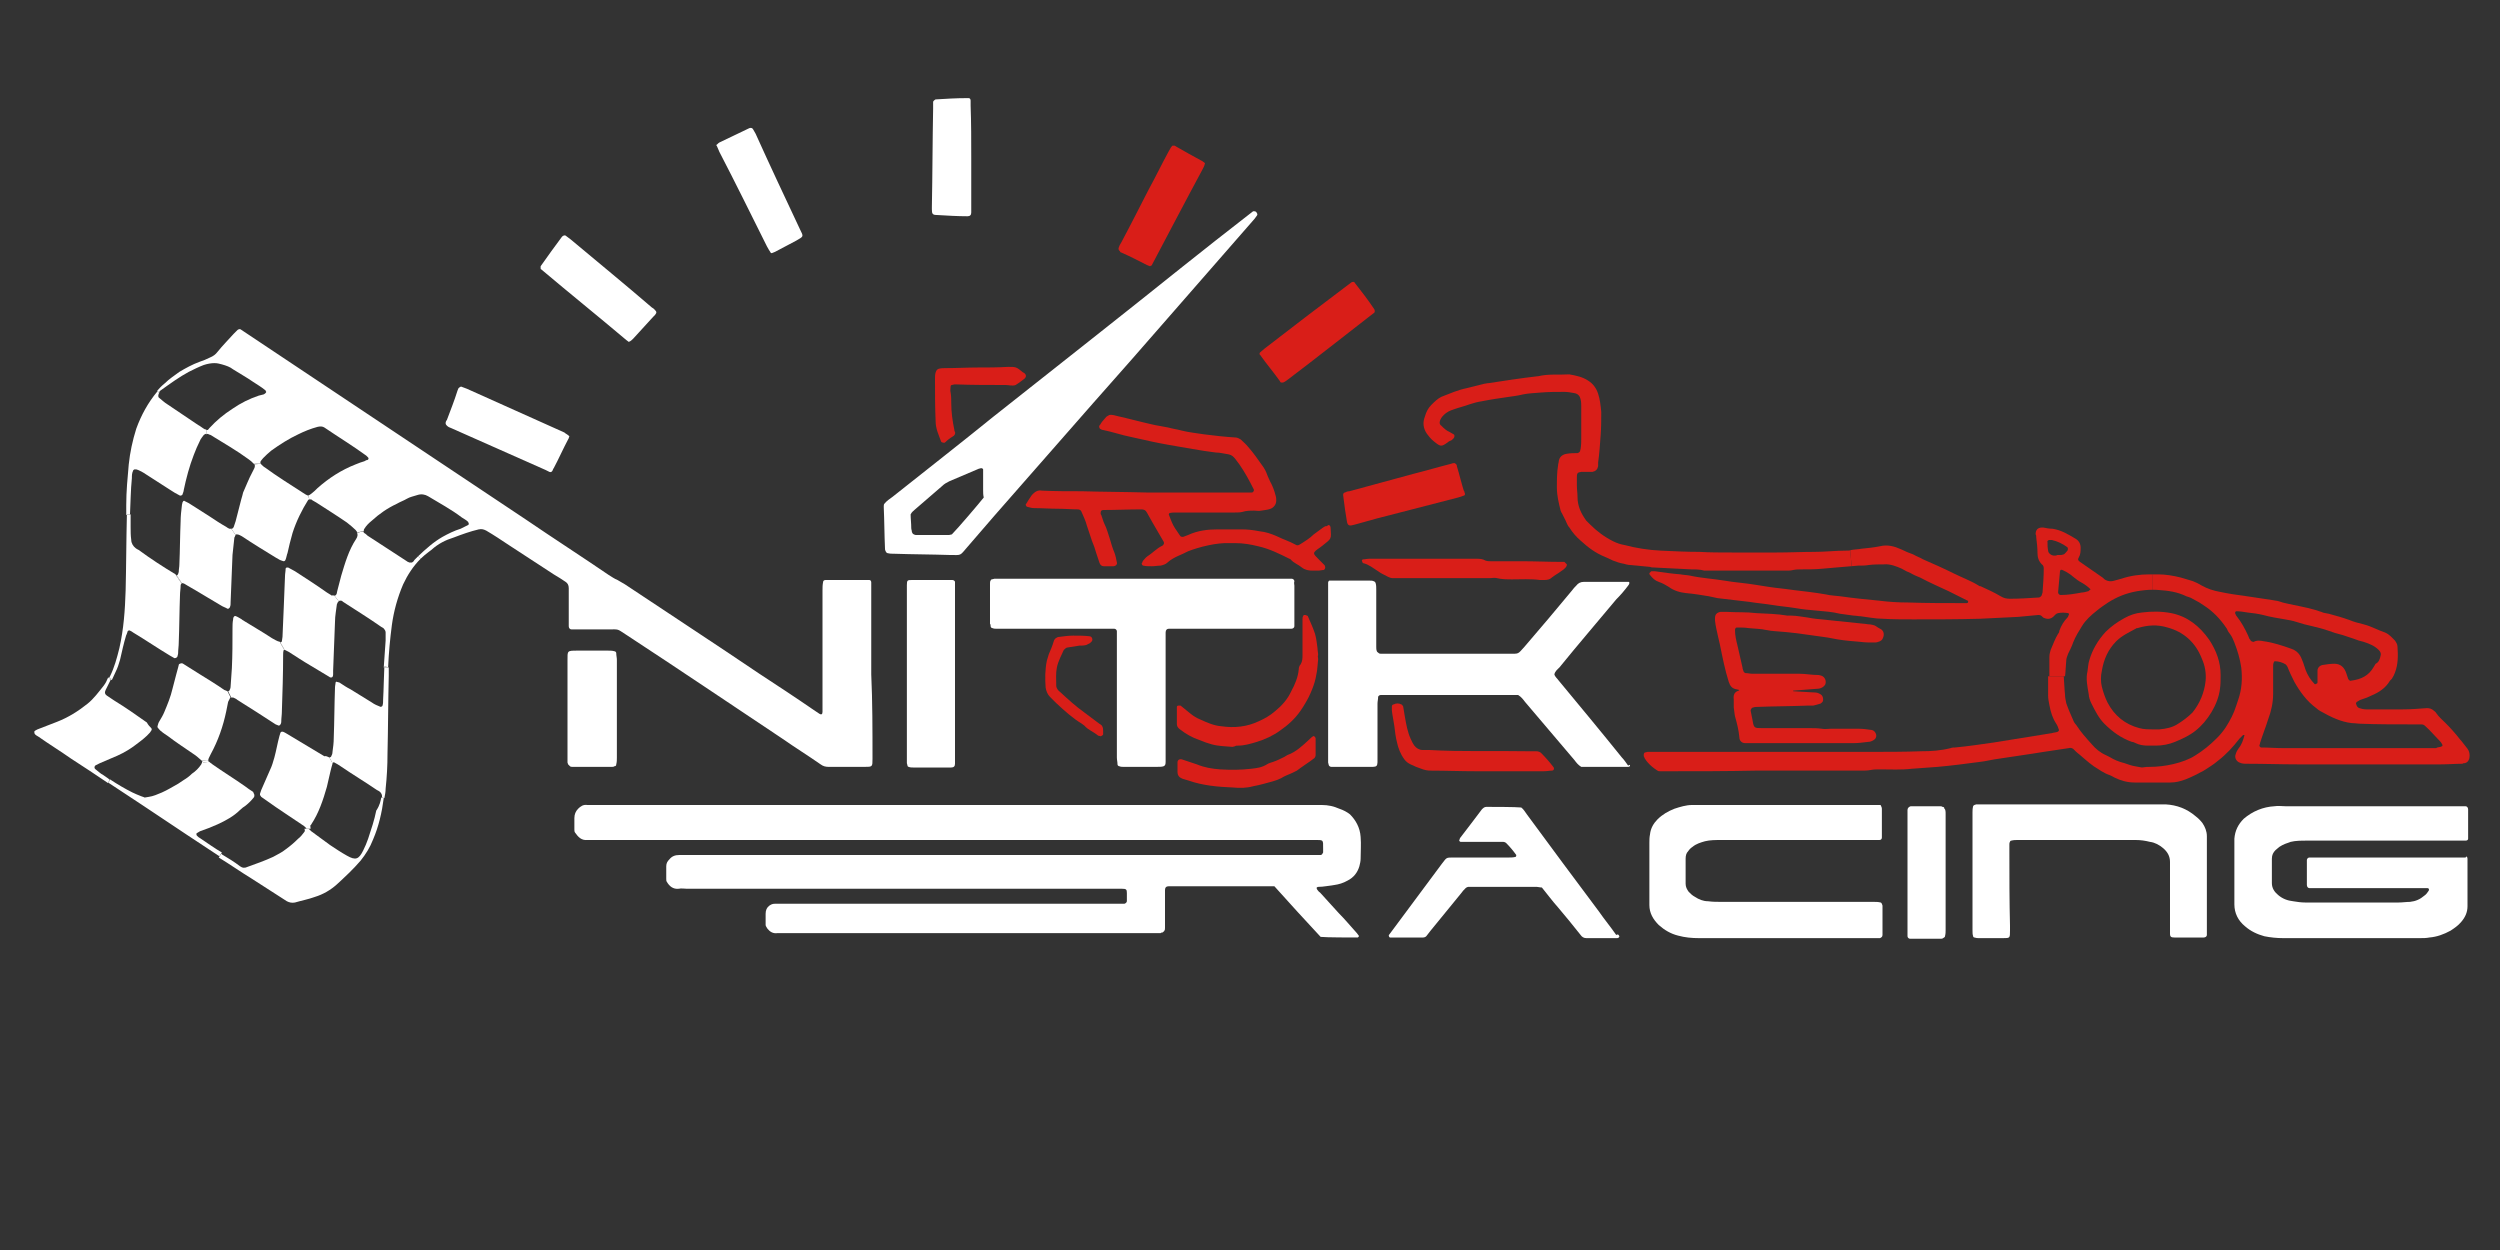 <?xml version="1.0" encoding="utf-8"?>
<!-- Generator: Adobe Illustrator 17.0.0, SVG Export Plug-In . SVG Version: 6.00 Build 0)  -->
<!DOCTYPE svg PUBLIC "-//W3C//DTD SVG 1.1//EN" "http://www.w3.org/Graphics/SVG/1.1/DTD/svg11.dtd">
<svg version="1.1" id="Layer_1" xmlns="http://www.w3.org/2000/svg" xmlns:xlink="http://www.w3.org/1999/xlink" x="0px" y="0px"
	 width="400px" height="200px" viewBox="0 0 400 200" enable-background="new 0 0 400 200" xml:space="preserve">
<rect x="0" y="0" width="400" height="200" fill="#333333" stroke="none"/>
<g>
	<g id="XMLID_1_">
		<g>
			<path fill="#FFFFFF" d="M394.9,129.5c0,1.6,0,3.1,0,4.7c0,0.2-0.2,0.3-0.4,0.3c-0.5,0-0.9,0-1.4,0c-8,0-16,0-24,0
				c-0.9,0-1.8,0-2.6,0.2c-0.6,0.2-1.2,0.4-1.8,0.8c-0.2,0.2-0.4,0.3-0.6,0.5c-0.4,0.4-0.6,0.8-0.6,1.4c0,0.1,0,0.2,0,0.3
				c0,1.2,0,2.4,0,3.6c0,0.8,0.4,1.4,1,1.9c0.7,0.6,1.5,0.9,2.4,1c0.6,0.1,1.3,0.2,1.9,0.2c5,0,10,0,15,0c0.6,0,1.2-0.1,1.8-0.1
				c0.9-0.1,1.6-0.4,2.3-1c0.3-0.2,0.5-0.5,0.7-0.8c0.1-0.2,0-0.4-0.2-0.4c-0.5,0-0.9,0-1.4,0c-5.4,0-10.7,0-16.1,0
				c-0.5,0-0.9,0-1.4,0c-0.2,0-0.4-0.2-0.4-0.5c0-1.3,0-2.7,0-4c0-0.2,0.2-0.4,0.4-0.4c0.4,0,0.7,0,1.1,0c7.6,0,15.2,0,22.8,0
				c0.4,0,0.7,0,1.1,0c0.1-0.3,0.3-0.1,0.3,0.2c0,2.6,0,5.1,0,7.6c0,1-0.4,1.8-1,2.5c-0.5,0.6-1.1,1-1.7,1.4c-1.1,0.6-2.2,1-3.4,1.1
				c-0.5,0.1-1,0.1-1.5,0.1c-7.3,0-14.6,0-21.9,0c-1,0-2-0.1-3-0.3c-1.1-0.3-2.2-0.8-3.1-1.6c-1.1-0.9-1.7-2.1-1.7-3.5
				c0-0.1,0-0.3,0-0.4c0-3.1,0-6.3,0-9.4c0-0.2,0-0.5,0-0.7c0.1-1.3,0.6-2.3,1.5-3.2c1.4-1.2,3.1-1.9,4.9-2c0.6-0.1,1.2,0,1.8,0
				c4.5,0,9.1,0,13.6,0c4.6,0,9.2,0,13.8,0c0.5,0,0.9,0,1.4,0C394.7,129,394.9,129.2,394.9,129.5z"/>
			<path fill="#FFFFFF" d="M353.1,148.8c0,0.3,0,0.6,0,0.8s-0.2,0.4-0.5,0.4c-0.9,0-1.8,0-2.6,0c-0.7,0-1.4,0-2.1,0
				c-0.5,0-0.7-0.1-0.7-0.6c0-0.4,0-0.8,0-1.3c0-3.1,0-6.3,0-9.4c0-0.3,0-0.6,0-0.8c0-0.9-0.4-1.6-1.1-2.2c-0.6-0.5-1.3-0.9-2.1-1
				c-0.8-0.2-1.5-0.3-2.3-0.3c-3.1,0-6.2,0-9.3,0c-3.2,0-6.4,0-9.6,0c-0.3,0-0.6,0-1,0.1c-0.1,0-0.2,0.1-0.2,0.2
				c-0.1,0.1-0.1,0.3-0.1,0.4c0,0.4,0,0.8,0,1.3c0,3.9,0,7.8,0.1,11.7c0,0.3,0,0.6,0,0.8c0,1.2,0,1.2-1.1,1.2c-1.3,0-2.6,0-3.9,0
				c-0.2,0-0.4,0-0.7-0.1c-0.1,0-0.2-0.1-0.2-0.2c-0.1-0.3-0.1-0.6-0.1-1c0-6.3,0-12.5,0-18.8c0-0.3,0-0.6,0.1-1
				c0-0.1,0.1-0.1,0.2-0.2c0.1,0,0.2-0.1,0.3-0.1c0.4,0,0.7,0,1.1,0c9.2,0,18.3,0,27.5,0c0.6,0,1.1,0,1.7,0c1.8,0.1,3.4,0.7,4.8,1.9
				c0.4,0.3,0.8,0.7,1.1,1.1c0.4,0.6,0.7,1.3,0.7,2.1c0,0.4,0,0.7,0,1C353.1,139.5,353.1,144.2,353.1,148.8z"/>
			<path fill="#D91E18" d="M362.2,102.6c1.5,0.2,3,0.7,4.4,1.2c0.9,0.3,1.4,0.9,1.7,1.7c0.1,0.2,0.1,0.3,0.2,0.5
				c0.1,0.4,0.3,0.8,0.4,1.2c0.3,0.8,0.8,1.6,1.4,2.2c0,0.1,0.2,0.1,0.3,0c0.1,0,0.2-0.1,0.2-0.2c0-0.3,0-0.7,0-0.8
				c0-0.5,0-0.8,0-1.1c0-0.4,0.3-0.8,0.8-0.9c0.6-0.1,1.3-0.2,1.9-0.2c1,0,1.6,0.6,1.9,1.5c0.1,0.3,0.2,0.6,0.3,0.9
				c0.1,0.2,0.3,0.4,0.5,0.3c1.6-0.2,2.8-0.8,3.6-2.2c0.1-0.2,0.2-0.3,0.3-0.5c0.5-0.2,0.7-0.8,0.8-1.3c0.1-0.3,0-0.6-0.3-0.9
				c-0.7-0.7-1.5-1-2.4-1.3c-0.5-0.1-1.1-0.3-1.6-0.5c-0.6-0.2-1.2-0.4-1.8-0.6c-0.8-0.2-1.5-0.4-2.3-0.7c-0.8-0.3-1.7-0.5-2.5-0.7
				c-0.9-0.2-1.7-0.4-2.6-0.7c-0.6-0.2-1.2-0.3-1.8-0.4c-1.2-0.2-2.4-0.4-3.5-0.7c-0.8-0.2-1.6-0.3-2.5-0.4
				c-0.6-0.1-1.2-0.2-1.8-0.2c-0.1,0-0.2,0.2-0.2,0.3c0.1,0.1,0.1,0.3,0.2,0.4c0.8,1,1.4,2.1,1.9,3.2c0.1,0.2,0.1,0.3,0.2,0.5
				c0.1,0.1,0.2,0.2,0.2,0.3c0.1,0.1,0.3,0.2,0.5,0.2C361.1,102.4,361.7,102.5,362.2,102.6z M365.3,119.7c3.6,0,7.1,0,10.7,0
				c2.1,0,4.2,0,6.3,0c2.5,0,5,0,7.5,0c0.2-0.2,0.6-0.1,0.9-0.3c0.1,0,0.1-0.2,0.1-0.2c-0.1-0.2-0.2-0.4-0.4-0.6
				c-0.6-0.6-1.1-1.2-1.7-1.8c-1.1-1-0.6-0.9-2.3-0.9c-0.3,0-0.6,0-0.8,0c-2.6,0-5.2,0-7.8-0.1c-0.5,0-1-0.1-1.5-0.1
				c-1.8-0.2-3.4-1-5-1.9c-0.2-0.1-0.5-0.3-0.7-0.5c-1.5-1.1-2.6-2.6-3.5-4.2c-0.4-0.8-0.8-1.6-1.1-2.4c-0.1-0.2-0.2-0.3-0.3-0.4
				c-0.5-0.3-1.1-0.5-1.7-0.5c-0.1,0-0.2,0.1-0.2,0.2c-0.1,0.2-0.1,0.4-0.1,0.7c0,1.4,0,2.9,0,4.3s-0.3,2.8-0.8,4.1
				c-0.4,1.3-0.9,2.5-1.3,3.8c0,0.1,0,0.2-0.1,0.3c0,0.2,0.1,0.4,0.3,0.4C363,119.6,364.1,119.7,365.3,119.7z M345.4,94.4
				c-0.32-0.03-0.64-0.04-0.95-0.04V91.9c0.28,0,0.54,0,0.85,0c1.2,0,2.4,0.2,3.6,0.5c0.7,0.2,1.3,0.4,2,0.6
				c0.5,0.2,0.9,0.4,1.4,0.7c0.9,0.5,1.8,0.8,2.9,1c1.4,0.3,2.8,0.5,4.3,0.7c1.3,0.2,2.7,0.4,4,0.6c0.4,0.1,0.8,0.1,1.1,0.2
				c0.8,0.3,1.6,0.4,2.4,0.6c1.5,0.3,3,0.6,4.4,1.1c0.4,0.2,0.8,0.2,1.2,0.3c1.1,0.3,2.2,0.6,3.3,1c0.7,0.3,1.5,0.5,2.3,0.7
				c1.2,0.3,2.2,0.9,3.4,1.3c0.7,0.3,1.1,0.8,1.6,1.3c0.2,0.3,0.4,0.6,0.4,1c0.1,1.4,0.1,2.8-0.4,4.1c-0.1,0.3-0.3,0.7-0.5,1
				c-0.1,0.1-0.2,0.2-0.3,0.3c-0.7,1.2-1.8,1.9-3,2.4c-0.6,0.3-1.2,0.5-1.8,0.7c-0.2,0.1-0.3,0.2-0.5,0.3c-0.1,0.1-0.2,0.2-0.1,0.4
				c0.1,0.3,0.2,0.5,0.5,0.6s0.7,0.2,1.1,0.2c1.9,0,3.9,0,5.8,0c1.3,0,2.6-0.1,3.9-0.2c0.4,0,0.8,0.1,1.1,0.4
				c0.1,0.1,0.3,0.2,0.4,0.4c0.4,0.6,1,1.1,1.5,1.6c0.8,0.8,1.6,1.7,2.3,2.6c0.3,0.3,0.7,0.9,1.2,1.5c0.3,0.4,0.4,0.9,0.3,1.5
				c-0.1,0.4-0.3,0.7-0.7,0.8c-0.1,0-0.3,0-0.4,0.1c-1.2,0-2.3,0.1-3.5,0.1c-7.6,0-15.2,0-22.8,0c-2.7,0-5.5-0.1-8.2-0.1
				c-0.4,0-0.8,0-1.2-0.2c-0.5-0.2-0.8-0.8-0.6-1.3c0.1-0.4,0.3-0.7,0.5-1c0.5-0.6,0.7-1.3,0.9-2v-0.1c-0.1,0-0.2,0-0.2,0
				c-0.2,0.2-0.4,0.4-0.6,0.6c-1,1.3-2.1,2.5-3.4,3.5c-0.7,0.6-1.5,1.1-2.3,1.6c-0.9,0.5-1.9,1-2.9,1.4c-0.8,0.3-1.6,0.5-2.4,0.5
				c-1.1,0-2.2,0-3.3,0v-2.5c2.3,0,5.3-0.6,7.2-1.8c1.3-0.8,2.4-1.7,3.5-2.8c0.5-0.5,1-1.1,1.4-1.7c0.7-1.1,1.3-2.2,1.7-3.5
				c0.1-0.3,0.2-0.6,0.3-0.9c0.6-1.7,0.7-3.4,0.5-5.2c-0.2-1.4-0.6-2.7-1.1-4c-0.2-0.5-0.4-1-0.8-1.5c-0.2-0.2-0.3-0.5-0.4-0.7
				c-1-1.5-2.2-2.8-3.8-3.8c-0.2-0.1-0.4-0.3-0.6-0.4c-0.4-0.2-0.7-0.4-1.1-0.6c-0.3-0.2-0.7-0.3-1-0.4
				C348.4,94.7,346.9,94.5,345.4,94.4z"/>
			<path fill="#D91E18" d="M344.5,116.7c0.3,0,0.6,0,1,0c1.1-0.1,2.1-0.3,3-0.9c0.8-0.5,1.6-1.1,2.3-1.8c1.2-1.5,1.9-3.2,2.1-5.1
				c0.1-1.2-0.1-2.4-0.6-3.5c-1-2.6-2.9-4.3-5.5-5c-1.6-0.5-3.2-0.4-4.8,0.1c-0.1,0-0.2,0-0.3,0.1c-1.1,0.6-2.2,1.1-3.1,2
				c-1.3,1.3-2,2.9-2.3,4.7c-0.2,0.9-0.2,1.8,0,2.6c0.2,0.8,0.5,1.7,0.9,2.5c1.1,2.1,2.8,3.5,5.1,4.1
				C343,116.7,343.8,116.7,344.5,116.7z M334.3,105.6c0.5-1.7,1.4-3.2,2.6-4.5c0.9-0.9,1.9-1.6,3-2.2c0.9-0.5,1.8-0.8,2.8-0.9
				c1.6-0.2,3.1-0.2,4.7,0.1c2.5,0.5,4.5,2,6.1,4.3c1.1,1.7,1.8,3.5,1.8,5.6c0,0.7,0,1.5-0.1,2.2c-0.3,2.5-2,5.2-3.9,6.7
				c-1,0.8-2.1,1.3-3.3,1.8c-1,0.4-2,0.6-3.1,0.6c-0.1,0-0.3,0-0.4,0c-0.3,0-0.6,0-0.8,0c-0.7,0-1.4-0.1-2-0.4
				c-0.2-0.1-0.4-0.2-0.6-0.2c-1.7-0.6-3.1-1.6-4.4-2.9c-0.9-0.9-1.5-2.1-2.1-3.3c-0.2-0.4-0.4-1-0.4-1.4c-0.2-1.2-0.5-2.5-0.2-3.7
				C334.1,106.8,334.1,106.2,334.3,105.6z"/>
			<path fill="#FFFFFF" d="M311.3,139.6c0,3.1,0,6.1,0,9.2c0,0.3,0,0.6-0.1,1c0,0.1-0.1,0.2-0.3,0.3c-0.1,0.1-0.3,0.1-0.4,0.1
				c-1.5,0-3,0-4.6,0c-0.1,0-0.2,0-0.3,0c-0.2,0-0.4-0.2-0.4-0.4c0-0.3,0-0.6,0-0.8c0-6.2,0-12.5,0-18.7c0-0.2,0-0.5,0-0.7
				c0-0.3,0.2-0.5,0.5-0.6c0.1,0,0.2,0,0.3,0c1.5,0,3,0,4.4,0c0.1,0,0.3,0,0.4,0.1c0.2,0,0.3,0.1,0.3,0.3c0.2,0.1,0.2,0.5,0.2,0.9
				C311.3,133.4,311.3,136.5,311.3,139.6z"/>
			<path fill="#FFFFFF" d="M301.2,144.9c0,1.6,0,3.2,0,4.7c0,0.3-0.2,0.4-0.4,0.5c-0.4,0-0.7,0-1.1,0c-9.3,0-18.6,0-27.9,0
				c-1.1,0-2.2-0.1-3.3-0.4c-1.2-0.3-2.2-0.9-3.1-1.7c-0.9-0.9-1.5-1.9-1.5-3.2c0-0.3,0-0.6,0-1c0-3,0-5.9,0-8.9
				c0-0.5,0-0.9,0.1-1.4c0.1-1,0.6-1.8,1.2-2.4c0.8-0.8,1.7-1.3,2.7-1.7c0.9-0.3,1.9-0.6,2.8-0.6c0.6,0,1.1,0,1.7,0
				c4.4,0,8.8,0,13.2,0c4.7,0,9.4,0,14.2,0c0.4,0,0.7,0,1.1,0c0,0.1,0.2,0.3,0.2,0.6c0,1.5,0,3.1,0,4.6c0,0.3-0.2,0.4-0.4,0.4
				c-0.5,0-0.9,0-1.4,0c-8,0-15.9,0-23.9,0c-0.9,0-1.8,0-2.6,0.2c-0.7,0.2-1.4,0.4-2,0.9c-0.3,0.2-0.5,0.4-0.7,0.7
				c-0.3,0.3-0.4,0.7-0.4,1.2c0,1.3,0,2.7,0,4c0,0.5,0.2,0.9,0.5,1.3c0.3,0.3,0.6,0.6,1,0.8c0.6,0.4,1.3,0.7,2.1,0.7
				c0.7,0.1,1.5,0.1,2.2,0.1c5,0,10.1,0,15.1,0c3.1,0,6.1,0,9.2,0c0.4,0,0.7,0,1.1,0.1c0.1,0,0.1,0.1,0.2,0.2
				C301.1,144.7,301.2,144.8,301.2,144.9z"/>
			<path fill="#D91E18" d="M276.3,97.9c1.6,0.1,3.1,0,4.7,0.2c1.7,0.1,3.3,0.1,5,0.4c0.2,0,0.4,0,0.6,0c0.9,0,1.7,0.2,2.6,0.3
				c1,0.2,2.1,0.3,3.2,0.4c1.9,0.2,3.9,0.4,5.8,0.6c0.3,0,0.6,0.1,0.9,0.1c0.08,0,0.15,0.01,0.22,0.02c0.23,0.03,0.46,0.1,0.68,0.18
				c0.3,0.2,0.6,0.4,1,0.6c0.4,0.3,0.5,0.8,0.3,1.3c-0.1,0.4-0.4,0.6-0.8,0.7c-0.2,0.1-0.5,0.1-0.7,0.1c-0.7,0-1.4,0-2.1-0.1
				c-1.2-0.1-2.5-0.2-3.7-0.4c-0.5-0.1-1.1-0.2-1.6-0.3c-2.3-0.3-4.7-0.7-7-0.9c-0.9-0.1-1.9-0.1-2.8-0.3c-0.9-0.2-1.8-0.2-2.8-0.3
				c-0.6-0.1-1.3-0.1-1.9-0.1c-0.2,0-0.3,0.2-0.3,0.4c0,0.9,0.2,1.7,0.4,2.5c0.3,1.2,0.5,2.3,0.8,3.5c0,0.2,0.1,0.4,0.2,0.7
				c0.1,0.1,0.2,0.2,0.3,0.2c0.4,0,0.7,0.1,1.1,0.1c2.5,0,5,0,7.5,0c1,0,2,0.2,3,0.2c0.2,0,0.4,0.1,0.5,0.1c0.6,0.2,0.9,0.9,0.6,1.5
				c-0.1,0.1-0.2,0.2-0.3,0.3c-0.3,0.2-0.6,0.3-0.9,0.3c-1.3,0.1-2.6,0.2-3.9,0.3c0,0,0,0,0,0.1c1.2,0.1,2.3,0.1,3.5,0.2
				c0.3,0,0.6,0.1,0.9,0.3c0.4,0.2,0.5,0.9,0.3,1.2c-0.1,0.1-0.3,0.3-0.4,0.3c-0.3,0.1-0.7,0.2-1.1,0.3c-0.3,0-0.6,0-1,0
				c-2.6,0.1-5.2,0.1-7.8,0.2c-0.3,0-0.5,0-0.8,0.1c-0.2,0-0.4,0.3-0.4,0.5c0.1,0.5,0.2,1,0.3,1.5c0.2,1.3,0.3,1.3,1.5,1.3
				c2.5,0,5,0,7.5,0c0.7,0,1.4,0,2.1,0.1c0.5,0.1,0.9,0,1.4,0c1.5,0,3,0,4.5,0c0.7,0,1.4,0.1,2.1,0.2c0.4,0.1,0.7,0.5,0.7,0.9
				c0,0.3-0.1,0.5-0.4,0.7s-0.6,0.3-0.9,0.3c-0.8,0.1-1.6,0.2-2.3,0.2c-0.3,0-0.6,0-0.9,0c-0.4,0-0.9,0-1.3,0c-4.6,0-9.3,0-13.9,0
				c-0.4,0-0.8,0-1.3,0s-0.9-0.4-0.9-0.9c-0.1-1.2-0.4-2.3-0.7-3.4c-0.1-0.4-0.1-0.9-0.2-1.4c0-0.4,0-0.8,0-1.3
				c-0.1-0.7,0.1-1.2,0.8-1.4l0.1-0.1c-0.1,0-0.3-0.1-0.4-0.1c-0.8-0.1-1.1-0.6-1.3-1.2c-0.6-1.9-1-3.9-1.4-5.9
				c-0.1-0.5-0.2-0.9-0.3-1.3c-0.2-0.9-0.4-1.7-0.5-2.6c0-0.1,0-0.3,0-0.4c0-0.6,0.3-0.9,0.9-1C275.6,97.9,275.9,97.9,276.3,97.9z"
				/>
			<path fill="#D91E18" d="M329.7,95.2c1.2,0,2.3-0.2,3.4-0.4c0.3,0,0.6-0.1,1-0.2c0.1,0,0.2-0.2,0.4-0.3c-0.4-0.4-0.8-0.7-1.3-1
				c-0.6-0.3-1.1-0.7-1.6-1.1c-0.3-0.3-0.7-0.5-1-0.7c-0.2-0.1-0.4-0.2-0.6-0.3c-0.2-0.1-0.4,0-0.4,0.2c-0.1,1.1-0.2,2.2-0.3,3.3
				v0.1C329.3,95,329.5,95.2,329.7,95.2z M327.7,88.1c0,0.4,0.5,0.8,1,0.8c0.1,0,0.3,0,0.5-0.1c0.1,0,0.4,0,0.6,0
				c0.1,0,0.3-0.1,0.4-0.1c0.2-0.1,0.4-0.4,0.6-0.6c0.1-0.2,0.1-0.5-0.1-0.6c-0.7-0.5-1.5-0.9-2.4-1.1c-0.1,0-0.3,0-0.4,0
				c-0.2,0-0.4,0.2-0.3,0.3C327.6,87.2,327.6,87.6,327.7,88.1z M273.4,95.4c-1.2-0.2-2.4-0.4-3.6-0.5c-1-0.1-2-0.4-2.8-1
				c-0.5-0.3-1-0.6-1.6-0.8c-0.6-0.2-1-0.6-1.4-1.1c-0.1-0.1-0.1-0.2-0.1-0.3c0.1-0.1,0.2-0.2,0.3-0.3c0.2,0,0.4,0,0.6,0
				c1.4,0.2,2.8,0.4,4.1,0.5c0.5,0.1,1,0.1,1.5,0.2c1.8,0.4,3.7,0.5,5.5,0.8c1.7,0.3,3.5,0.4,5.2,0.7c0.6,0.1,1.3,0.2,1.9,0.3
				c1.3,0.2,2.6,0.3,3.9,0.5c1.7,0.2,3.5,0.4,5.2,0.7c0.8,0.2,1.6,0.2,2.3,0.3c2.1,0.3,4.1,0.5,6.2,0.7c1.6,0.2,3.1,0.3,4.7,0.3
				c3,0.1,5.9,0.1,8.9,0.1c0.2,0,0.4,0,0.5,0s0.2-0.1,0.2-0.2v-0.1c0,0,0-0.1-0.1-0.1c-1-0.5-2-1-3-1.5c-1.5-0.7-3.1-1.4-4.6-2.2
				c-0.5-0.2-1-0.4-1.5-0.7c-0.5-0.2-0.9-0.4-1.4-0.7c-0.9-0.4-1.9-0.8-2.9-0.7c-0.8,0-1.6,0-2.4,0.1c-0.5,0.1-1.1,0.1-1.7,0.1
				c-0.34,0.04-0.69,0.07-1.04,0.09l-0.23-2.53c0.06-0.02,0.12-0.04,0.17-0.06c0.5-0.1,1.1-0.1,1.6-0.2c1-0.1,2-0.2,3-0.4
				c1.2-0.3,2.3,0,3.4,0.5c0.6,0.3,1.3,0.6,1.9,0.8c0.5,0.3,1.1,0.5,1.6,0.8c1.6,0.7,3.2,1.4,4.8,2.2c1.4,0.7,2.8,1.2,4.1,2
				c0.1,0.1,0.2,0.1,0.3,0.1c1.1,0.5,2.2,1,3.2,1.6c0.5,0.3,0.9,0.4,1.5,0.4c1.5,0,3-0.1,4.6-0.2c0.2,0,0.4-0.2,0.5-0.4
				c0-0.1,0-0.2,0.1-0.3c0.1-1.3,0.2-2.7,0.2-4c0-0.2-0.1-0.5-0.3-0.6c-0.5-0.5-0.7-1.1-0.7-1.8c0-0.8-0.1-1.7-0.2-2.5
				c0-0.2,0-0.4-0.1-0.5c0-0.8,0.4-1.1,1.1-1.1h0.1c0.5,0.1,1,0.2,1.5,0.2c1.4,0.2,2.5,0.9,3.7,1.6c0.5,0.3,0.8,0.8,0.8,1.4
				s0,1.1-0.3,1.6c-0.2,0.3-0.1,0.5,0.2,0.7c1.2,0.8,2.4,1.7,3.6,2.5c0.1,0.1,0.2,0.1,0.2,0.2c0.5,0.4,1.1,0.5,1.7,0.3
				c0.4-0.1,0.7-0.2,1.1-0.3c1.5-0.5,3-0.7,4.5-0.7c0.19,0,0.37,0,0.55,0v2.46c-0.85,0-1.67,0.09-2.55,0.24
				c-1.7,0.3-3.2,0.9-4.6,1.8c-0.6,0.4-1.2,0.8-1.8,1.3c-0.9,0.7-1.8,1.5-2.4,2.5c-0.5,0.8-1,1.6-1.4,2.6c-0.2,0.6-0.5,1.2-0.8,1.8
				c-0.1,0.3-0.3,0.7-0.3,1.1c-0.1,1-0.1,1.9-0.2,2.5h-0.2h-2.3c0-1,0-2.1,0-3.1c0-0.4,0.1-0.7,0.2-1.1c0.4-0.9,0.7-1.8,1.2-2.6
				c0.1-0.1,0.2-0.3,0.2-0.5c0.3-0.8,0.7-1.5,1.3-2.1c0.1-0.1,0.1-0.2,0.2-0.4c0.1-0.1,0-0.3-0.1-0.3c-0.6-0.1-1.1-0.1-1.6,0
				c-0.1,0-0.3,0.1-0.4,0.2s-0.3,0.3-0.4,0.4c-0.5,0.4-1,0.4-1.6,0.1c-0.1-0.1-0.1-0.1-0.2-0.2c-0.2-0.2-0.4-0.2-0.6-0.2
				c-1.1,0.1-2.1,0.2-3.2,0.3c-2,0.1-4.1,0.2-6.1,0.3c-3.6,0.1-7.1,0.1-10.7,0.1c-1.6,0-3.2,0-4.9-0.1c-0.58,0-1.16-0.07-1.74-0.15
				c-0.12-0.02-0.24-0.03-0.36-0.05c-0.5-0.1-0.9-0.1-1.4-0.2c-0.4,0-0.7-0.1-1.1-0.1c-0.7-0.1-1.5-0.2-2.2-0.3
				c-1.2-0.3-2.5-0.4-3.7-0.5c-1.1-0.1-2.3-0.2-3.4-0.4c-1.2-0.2-2.5-0.3-3.7-0.5s-2.5-0.3-3.7-0.5c-1.7-0.2-3.4-0.4-5.1-0.6
				C274.3,95.6,273.9,95.5,273.4,95.4z"/>
			<path fill="#D91E18" d="M280.8,123.3c-4.6,0.1-9.2,0.1-13.8,0.1c-0.4,0-0.8,0-1.3,0c-0.2,0-0.4,0-0.5-0.1
				c-0.6-0.38-1.14-0.81-1.59-1.34c-0.15-0.17-0.29-0.36-0.41-0.56c-0.1-0.1-0.1-0.3-0.2-0.4c0-0.1,0-0.2,0-0.3s0.1-0.3,0.2-0.3
				s0.3-0.1,0.4-0.1c0.4,0,0.8,0,1.3,0c7.3,0,14.6,0,22,0c2.9,0,5.9,0,8.8,0c0.29,0,0.6,0,0.9,0c0.83,0,1.69,0,2.5,0
				c2.8,0,5.6,0,8.3-0.1c1.6,0,3.1-0.1,4.7-0.5c0.2-0.1,0.5-0.1,0.7-0.1c2.1-0.2,4.1-0.5,6.2-0.8c3.1-0.5,6.2-1,9.3-1.5
				c0.3-0.1,0.6-0.1,0.9-0.2c0.2-0.1,0.3-0.3,0.2-0.4c-0.1-0.3-0.2-0.6-0.4-0.9c-0.6-0.9-0.9-1.9-1.1-3c-0.1-0.5-0.2-1-0.2-1.5
				c0-1,0-2.1,0-3.1h0.2h2.3c0.1,1.2,0.1,2.1,0.2,2.9c0,0.5,0.1,0.9,0.2,1.4c0.3,0.9,0.7,1.8,1.1,2.7c0.1,0.3,0.3,0.6,0.5,0.8
				c0.7,1.1,1.6,2.1,2.5,3.1c0.6,0.7,1.3,1.3,2.2,1.7c0.2,0.1,0.4,0.2,0.6,0.3c0.8,0.5,1.6,0.8,2.4,1c0.6,0.2,1.1,0.4,1.7,0.5
				c0.4,0.1,0.7,0.1,1.1,0.2c0.6-0.1,0.9-0.1,1.3-0.1v2.5c-0.8,0-1.7,0-2.5,0c-1.1,0-2.2-0.3-3.2-0.8c-0.2-0.1-0.5-0.3-0.8-0.4
				c-0.9-0.3-1.7-0.9-2.5-1.4c-1-0.7-1.8-1.5-2.8-2.3c-0.1-0.1-0.3-0.3-0.4-0.4c-0.2-0.2-0.5-0.3-0.8-0.2c-1.3,0.2-2.6,0.4-4,0.6
				c-0.6,0.1-1.3,0.2-1.9,0.3c-2,0.3-4,0.6-6,0.9c-0.6,0.1-1.1,0.2-1.6,0.3c-0.2,0-0.5,0.1-0.7,0.1c-2.3,0.3-4.5,0.6-6.8,0.8
				c-1.4,0.1-2.8,0.2-4.1,0.3c-1.7,0.2-3.4,0.1-5.1,0.1c-0.5,0-1,0-1.5,0.1s-1,0.1-1.5,0.1C292.2,123.3,286.5,123.3,280.8,123.3z"/>
			<path fill="#FFFFFF" d="M260.5,122.7c-0.1,0-0.3,0-0.4,0c-0.9,0-1.8,0-2.6,0c-1.3,0-2.7,0-4,0c-0.2,0-0.4,0-0.5,0
				c-0.5-0.3-0.8-0.7-1.1-1.1c-2.6-3.1-5.3-6.2-7.9-9.3c-0.3-0.4-0.6-0.8-1.1-1.1c-0.3,0-0.7,0-1,0c-6.6,0-13.2,0-19.9,0
				c-0.4,0-0.7,0-1.1,0c-0.2,0-0.4,0.2-0.4,0.3c0,0.4-0.1,0.7-0.1,1.1c0,2.7,0,5.5,0,8.2c0,2.1,0.2,1.9-1.9,1.9c-1.6,0-3.2,0-4.9,0
				c-0.2,0-0.4,0-0.6,0s-0.4-0.2-0.4-0.3s-0.1-0.3-0.1-0.4c0-0.3,0-0.6,0-1c0-0.06,0-0.13,0-0.2c0-0.36,0-0.76,0-1.1
				c0-4.77,0-9.43,0-14.2c0-0.03,0-0.07,0-0.1c0-3.6,0-7.2,0-10.8c0-0.5,0-0.9,0-1.4c0-0.08,0.06-0.21,0.13-0.27
				c0.02-0.02,0.05-0.03,0.07-0.03h0.1c0.2,0,0.4,0,0.6,0c1.9,0,3.9,0,5.8,0c0.2,0,0.4,0,0.6,0.1c0.1,0,0.3,0.2,0.3,0.3
				c0.1,0.3,0.1,0.7,0.1,1c0,2,0,4,0,6c0,1.1,0,2.1,0,3.2c0,0.2,0,0.5,0.1,0.7c0,0.1,0.2,0.2,0.3,0.3c0.1,0.1,0.3,0.1,0.4,0.1
				c0.3,0,0.7,0,1,0c6.5,0,13,0,19.4,0c1.7,0,1.4,0.1,2.5-1.1c2.6-3,5.1-6,7.6-9c0.2-0.3,0.5-0.6,0.7-0.8c0.3-0.4,0.7-0.6,1.2-0.6
				c2.3,0,4.5,0,6.8,0c0.1,0,0.1,0,0.2,0c0.09,0,0.1,0,0.17,0c0.01,0,0.02,0,0.03,0c0.1,0,0.1,0.2,0.1,0.2c0,0.1-0.1,0.3-0.2,0.4
				c-0.6,0.8-1.2,1.5-1.9,2.2c-3,3.6-6.1,7.2-9.1,10.9c-0.3,0.3-0.7,0.6-0.8,1.1c0.1,0.4,0.5,0.7,0.7,1c3.4,4.1,6.8,8.2,10.1,12.3
				c0.4,0.4,0.7,0.9,1,1.3c0.13-0.08,0.2-0.12,0.24-0.12c0.06,0,0.06,0.06,0.06,0.12C260.8,122.6,260.7,122.7,260.5,122.7z"/>
			<path fill="#FFFFFF" d="M222.6,149.1c2.7-3.6,5.4-7.3,8.1-10.9c0.8-1,0.6-1,1.9-1c3,0,5.9,0,8.9,0c0.3,0,0.6,0,1-0.1
				c0,0,0.1-0.1,0.1-0.2v-0.1c-0.5-0.7-1-1.3-1.6-1.9c-0.1-0.1-0.3-0.2-0.5-0.2c-0.4,0-0.7,0-1.1,0c-1.7,0-3.3,0-5,0
				c-0.2,0-0.5,0-0.7,0c-0.1,0-0.3-0.2-0.2-0.3c0-0.1,0.1-0.2,0.1-0.3c1.2-1.6,2.4-3.1,3.5-4.6c0.2-0.2,0.4-0.4,0.7-0.4
				c0.8,0,4.8,0,5.6,0.1c0.4,0.3,0.6,0.7,0.9,1.1c3.8,5.2,7.7,10.4,11.5,15.5c0.9,1.3,1.9,2.5,2.8,3.8c0.3-0.2,0.4,0,0.5,0.2
				c0,0.1-0.1,0.2-0.1,0.2c-0.1,0.1-0.2,0.1-0.3,0.1c-1.6,0-3.2,0-4.9,0c-0.4,0-0.7-0.2-0.9-0.5c-1.2-1.5-2.4-3-3.6-4.4
				c-0.9-1-1.7-2.1-2.6-3.2c-0.3,0-0.6-0.1-0.8-0.1c-3.5,0-6.9,0-10.4,0c-0.2,0-0.4,0-0.6,0c-0.1,0-0.3,0.1-0.4,0.2
				c-0.3,0.3-0.5,0.5-0.7,0.8c-1.6,2-3.3,4-4.9,6c-0.2,0.3-0.5,0.6-0.7,0.9c-0.1,0.1-0.3,0.2-0.5,0.2c-1.8,0-3.5,0-5.3,0
				c-0.1,0-0.2-0.2-0.2-0.3s0.1-0.2,0.1-0.2C222.4,149.4,222.5,149.2,222.6,149.1z"/>
			<path fill="#D91E18" d="M233.1,74.6c0.4,1.3,0.7,2.6,1.1,3.9c0.1,0,0.1,0.3,0.2,0.5c0,0.2-0.1,0.3-0.2,0.3
				c-0.3,0.1-0.6,0.2-0.9,0.3c-3.1,0.8-6.2,1.6-9.3,2.4c-2.4,0.6-4.7,1.2-7.1,1.9c-0.1,0-0.3,0.1-0.4,0.1c-0.7,0.2-0.9,0-1-0.6
				s-0.2-1.3-0.3-1.9c-0.1-0.7-0.2-1.5-0.3-2.3c0-0.2,0.1-0.4,0.3-0.4c0.2-0.1,0.4-0.2,0.7-0.2c3.4-0.9,6.9-1.9,10.3-2.8
				c2-0.5,4-1.1,6-1.6c0.2-0.1,0.4-0.1,0.5-0.1s0.2,0.1,0.3,0.2C233.1,74.4,233.1,74.5,233.1,74.6z"/>
			<path fill="#D91E18" d="M237.5,61.4c0.2,0,0.4-0.1,0.7-0.1c2.6-0.4,5.2-0.8,7.8-1.1c0.1,0,0.1,0,0.1,0c1.6-0.4,3.3-0.2,5-0.3
				c1.1,0.2,2.1,0.4,3,1c0.8,0.5,1.3,1.2,1.6,2.1c0.3,0.9,0.4,1.9,0.5,2.9c0,1.3,0,2.5-0.1,3.8c-0.1,1.4-0.2,2.9-0.4,4.3
				c0,0.2,0,0.4,0,0.6c-0.1,0.5-0.4,0.8-0.9,0.9c-0.2,0-0.5,0-0.7,0c-0.4,0-0.8,0-1.1,0c-0.5,0.1-0.7,0.1-0.7,0.8c0,0.5,0,0.9,0,1.4
				c0,0.6,0.1,1.2,0.1,1.8c0,1.5,0.6,2.7,1.4,3.8c0.2,0.2,0.4,0.4,0.6,0.6c1.1,1.1,2.3,2,3.7,2.7c0.6,0.3,1.2,0.5,1.8,0.6
				c1.9,0.5,3.8,0.8,5.8,0.9c2.1,0.1,4.2,0.2,6.2,0.2c1.7,0.1,3.4,0.1,5.2,0.1c2.4,0,4.8,0,7.2,0c2,0,4-0.1,6-0.1
				c1.7,0,3.4-0.2,5.1-0.2c0.22,0,0.45,0,0.63-0.04l0.23,2.53c-1.58,0.15-3.2,0.25-4.76,0.41c-1.1,0.1-2.1,0.1-3.2,0.1
				c-0.5,0-0.9,0-1.4,0.1c-0.4,0.1-0.7,0.1-1.1,0.1c-4,0-8.1,0-12.1,0c-0.3,0-0.7,0-1,0c-0.7-0.2-1.4-0.2-2.1-0.2
				c-1.95-0.1-3.91-0.2-5.77-0.29c-0.04-0.01-0.09-0.01-0.13-0.01c-0.2,0-0.5,0-0.7-0.1c-1.1-0.1-2.1-0.2-3.2-0.3
				c-0.08,0-0.15-0.01-0.23-0.02c-0.23-0.03-0.47-0.1-0.77-0.18c-0.6-0.1-1.2-0.3-1.7-0.5c-0.4-0.2-0.9-0.4-1.3-0.6
				c-1.5-0.6-2.7-1.5-3.9-2.6c-0.7-0.6-1.3-1.3-1.8-2.1c-0.3-0.3-0.4-0.7-0.6-1.1c-0.2-0.4-0.4-0.8-0.6-1.2
				c-0.1-0.1-0.1-0.2-0.2-0.4c-0.3-1.2-0.6-2.4-0.6-3.7c0-1.2,0-2.4,0.2-3.6c0-0.2,0.1-0.4,0.1-0.6c0.1-0.7,0.6-1.1,1.3-1.2
				c0.6-0.1,1.1-0.1,1.7-0.1c0.1,0,0.4-0.2,0.4-0.3c0-0.1,0.1-0.3,0.1-0.4c0.1-0.6,0.1-1.2,0.1-1.8c0-1.6,0-3.2,0-4.9
				c0-0.4,0-0.8-0.1-1.2c-0.1-0.5-0.4-0.9-1-1c-0.5-0.1-1.1-0.2-1.6-0.2c-1.3,0-2.5,0-3.7,0.1c-1,0.1-1.9,0.1-2.9,0.3
				c-0.8,0.2-1.6,0.3-2.3,0.4c-1.4,0.2-2.8,0.4-4.3,0.7c-0.7,0.1-1.4,0.3-2,0.5c-0.8,0.3-1.7,0.5-2.5,0.8c-0.6,0.2-1.1,0.4-1.6,0.9
				c-0.3,0.3-0.5,0.6-0.6,0.9s-0.1,0.6,0.2,0.8c0.4,0.4,0.8,0.8,1.3,1c0.2,0.1,0.5,0.3,0.7,0.4s0.1,0.5,0,0.6s-0.2,0.2-0.3,0.3
				c-0.2,0.1-0.5,0.2-0.7,0.4c-1,0.7-1.1,0.7-2.2-0.2c-0.4-0.3-0.8-0.8-1.1-1.2c-0.6-0.9-0.7-1.8-0.3-2.8c0.2-0.7,0.5-1.3,1-1.8
				s1-1,1.6-1.3c1.3-0.5,2.6-1.1,4.1-1.4C235.6,61.9,236.6,61.6,237.5,61.4z"/>
			<path fill="#D91E18" d="M224.5,113c0.1,0.6,0.2,1.2,0.3,1.8c0.2,1.1,0.4,2.3,0.9,3.4c0.2,0.4,0.3,0.7,0.6,1.1
				c0.3,0.4,0.8,0.7,1.3,0.7c0.4,0,0.7,0,1.1,0c5.2,0.3,10.4,0.1,15.7,0.2c0.5,0,0.9,0,1.4,0c0.3,0,0.6,0.1,0.8,0.3
				c0.7,0.7,1.4,1.5,2,2.3c0.1,0.2,0,0.5-0.3,0.5c-0.4,0-0.8,0.1-1.3,0.1c-2.9,0-5.8,0-8.7,0c-0.7,0-1.4,0-2.1,0
				c-2.4,0-4.9-0.1-7.3-0.1c-0.5,0-1-0.1-1.5-0.3c-0.6-0.2-1.1-0.4-1.7-0.7c-0.4-0.2-0.7-0.4-1-0.8c-0.6-0.8-1-1.8-1.2-2.8
				c-0.2-0.8-0.3-1.6-0.4-2.5c-0.1-0.8-0.3-1.6-0.4-2.5c0-0.2,0-0.5,0-0.7c0-0.1,0.1-0.3,0.3-0.3c0.4-0.2,0.8-0.2,1.2,0
				C224.3,112.7,224.4,112.9,224.5,113z"/>
			<path fill="#D91E18" d="M238.4,92.5c-4.9,0-9.7,0-14.6,0c-0.3,0-0.7,0-1,0c-0.2,0-0.5-0.1-0.7-0.2c-0.5-0.3-1.1-0.5-1.6-0.9
				c-0.8-0.5-1.5-1.1-2.4-1.3L218,90c0-0.1-0.1-0.2-0.1-0.3c0-0.1,0.1-0.2,0.2-0.2c0.3,0,0.6-0.1,1-0.1c2.8,0,5.7,0,8.5,0
				c2.9,0,5.7,0,8.6,0c0.5,0,1,0,1.5,0.3c0.3,0.1,0.6,0.1,0.9,0.1c1.7,0,3.3,0,5,0c2,0,4.1,0.1,6.1,0.1c0.2,0,0.4,0,0.6,0
				c0.1,0.1,0.3,0.3,0.4,0.4c0,0.2-0.1,0.4-0.2,0.5c-0.2,0.2-0.4,0.4-0.6,0.5c-0.5,0.4-1.1,0.7-1.6,1.1c-0.3,0.3-0.7,0.4-1.2,0.4
				c-0.2,0-0.5,0-0.7,0c-1.5-0.2-3-0.1-4.4-0.1c-0.8,0-1.7,0-2.5-0.2C239.1,92.4,238.8,92.5,238.4,92.5z"/>
			<path fill="#D91E18" d="M219.4,50.4c-4.4,3.4-8.8,6.9-13.3,10.3c-0.3,0.2-0.5,0.4-0.8,0.5c-0.1,0-0.2,0-0.3,0s-0.2-0.1-0.2-0.2
				c-1-1.4-2.1-2.7-3.1-4.1c0,0,0-0.1-0.1-0.1c-0.1-0.1-0.1-0.3,0-0.4c0.2-0.2,0.5-0.4,0.7-0.6c4.4-3.4,8.7-6.7,13.1-10
				c0.3-0.2,0.5-0.4,0.8-0.6c0.1-0.1,0.3-0.1,0.4-0.1c0.1,0.1,0.2,0.1,0.2,0.2c1.1,1.4,2.1,2.7,3.1,4.2c0.1,0.2,0.1,0.5-0.1,0.6
				C219.7,50.2,219.5,50.3,219.4,50.4z"/>
			<path fill="#FFFFFF" d="M217.1,149.3c0.1,0.1,0.2,0.3,0.3,0.4c0.1,0.1-0.1,0.3-0.2,0.3h-0.1c-0.8,0-4.9,0-5.8-0.1
				c-2.5-2.7-5-5.4-7.4-8.1c-0.5,0-0.9,0-1.3,0c-4.9,0-9.7,0-14.6,0c-0.3,0-0.7,0-1,0c-0.4,0-0.6,0.2-0.6,0.6c0,1.2,0,2.4,0,3.6
				c0,0.8,0,1.6,0,2.4c0,0.2,0,0.4-0.1,0.5c0,0.1-0.2,0.2-0.3,0.3c-0.1,0-0.2,0-0.3,0.1c-0.3,0-0.6,0-0.8,0c-20,0-39.9,0-59.9,0
				c-0.2,0-0.4,0-0.6,0c-0.7,0.1-1.2-0.2-1.6-0.7c-0.1-0.2-0.3-0.4-0.3-0.6c0-0.6,0-1.2,0-1.8s0.2-1,0.6-1.3
				c0.3-0.2,0.5-0.3,0.9-0.3s0.8,0,1.3,0c13.8,0,27.6,0,41.4,0c3.9,0,7.9,0,11.8,0c0.5,0,0.9,0,1.4,0c0.1,0,0.4-0.2,0.4-0.4
				c0-0.4,0-0.8,0-1.3c0-0.6-0.1-0.7-0.8-0.7c-0.5,0-1,0-1.5,0c-22.7,0-45.4,0-68.1,0c-0.4,0-0.9-0.1-1.3,0
				c-0.9,0.1-1.5-0.4-1.9-1.1c-0.1-0.1-0.1-0.3-0.1-0.5c0-0.7,0-1.3,0-2c0-0.5,0.2-0.8,0.5-1.1c0.4-0.5,0.9-0.7,1.6-0.7
				c0.4,0,0.7,0,1.1,0c22.8,0,45.6,0,68.4,0c10.6,0,21.2,0,31.8,0c0.4,0,0.8,0,1.3,0c0.2,0,0.3-0.2,0.4-0.4c0-0.2,0-0.4,0-0.6
				c0-1.5,0.1-1.4-1.4-1.4c-8.9,0-17.9,0-26.8,0c-6,0-11.9,0-17.9,0c-23.4,0-46.9,0-70.3,0c-0.4,0-0.8,0-1.3,0c-1,0.1-1.5-0.5-2-1.2
				c-0.1-0.1-0.1-0.4-0.1-0.5c0-0.6,0-1.2,0-1.8s0.2-1.1,0.6-1.5s0.8-0.7,1.5-0.6c0.5,0,0.9,0,1.4,0c27.5,0,55,0,82.6,0
				c10.5,0,21,0,31.5,0c0.7,0,1.3,0,2,0c1,0,1.9,0.2,2.8,0.6c0.6,0.2,1.2,0.5,1.7,0.9c0.9,0.9,1.6,2.1,1.7,3.6c0.1,1.2,0,2.3,0,3.5
				c0,0.4-0.1,0.8-0.2,1.2c-0.3,1-0.9,1.8-1.9,2.3c-0.7,0.4-1.4,0.6-2.1,0.7c-0.9,0.1-1.7,0.3-2.6,0.3c-0.1,0-0.2,0.1-0.2,0.1
				c-0.1,0,0,0.3,0.1,0.4c0.1,0.1,0.2,0.3,0.4,0.4c1,1.1,2,2.2,3,3.3C215.2,147.1,216.1,148.2,217.1,149.3z"/>
			<path fill="#FFFFFF" d="M207.1,99.8c0,0.1,0,0.3,0,0.4c0,0.2-0.2,0.4-0.5,0.4s-0.7,0-1,0c-1.4,0-2.9,0-4.3,0c-4.3,0-8.6,0-12.9,0
				c-0.5,0-0.9,0-1.4,0c-0.3,0-0.5,0.2-0.5,0.6c0,0.5,0,0.9,0,1.4c0,4.4,0,8.8,0,13.1c0,0.07,0,0.13,0,0.2c0,1.64,0,3.37,0,5
				c0,0.4,0,0.7,0,1c0,0.8-0.3,0.8-1.7,0.8c-1.7,0-3.3,0-5,0c-0.2,0-0.5,0-0.7-0.1c-0.1,0-0.3-0.1-0.3-0.3c0-0.4-0.1-0.7-0.1-1.1
				c0-1.2,0-2.48,0-3.7c0-0.2,0-0.4,0-0.6c0-2.3,0-4.5,0-6.8c0-2.7,0-5.4,0-8.1c0-0.3,0-0.6,0-1c0-0.2-0.2-0.4-0.4-0.4
				c-0.4,0-0.8,0-1.2,0c-1.77,0-3.53,0-5.4,0c-0.03,0-0.07,0-0.1,0c-3.3,0-6.6,0-9.9,0c-0.7,0-1.5,0-2.2,0c-0.2,0-0.5,0-0.7-0.1
				c-0.1,0-0.3-0.1-0.3-0.3c0-0.1,0-0.3-0.1-0.4c0-2.1,0-4.3,0-6.4c0-0.2,0-0.4,0.1-0.5c0-0.1,0.1-0.2,0.2-0.2
				c0.1,0,0.3-0.1,0.4-0.1c0.4,0,0.8,0,1.3,0c5.93,0,11.8,0,17.7,0c1.56,0,3.13,0,4.7,0c0.5,0,1,0,1.5,0c7,0,14,0,21,0
				c0.5,0,0.9,0,1.4,0c0.2,0,0.4,0.2,0.4,0.4c-0.1,0.3,0,0.5,0,0.7C207.1,95.7,207.1,97.8,207.1,99.8z"/>
			<path fill="#FFFFFF" d="M200.3,35.5c-4.4,5-8.7,10-13.1,15c-4.1,4.7-8.2,9.4-12.3,14c-3.8,4.3-7.6,8.7-11.4,13
				c-2.9,3.3-5.8,6.6-8.7,10c-1.3,1.5-0.9,1.3-2.8,1.3c-3-0.1-5.9-0.1-8.9-0.2c-0.4,0-0.7,0-1.1-0.1c-0.1,0-0.2-0.1-0.3-0.3
				c-0.1-0.2-0.1-0.3-0.1-0.4c-0.1-2.2-0.1-4.4-0.2-6.7c0-0.2,0-0.4,0.1-0.5c0.4-0.5,0.9-0.8,1.3-1.1c5.4-4.3,10.8-8.5,16.1-12.8
				c10.1-8,20.3-16,30.4-24.1c3.4-2.7,6.8-5.4,10.3-8.1c0.3-0.2,0.6-0.5,0.9-0.7c0.3,0,0.5,0,0.6,0.3c0.1,0.1,0.1,0.3,0,0.4
				C200.9,34.8,200.6,35.2,200.3,35.5z M157.4,79.6c-0.1-0.4-0.1-0.8-0.1-1.2c0-1.1,0-2.1,0-3.2c0-0.1,0-0.1,0-0.1
				c0-0.1-0.2-0.2-0.3-0.2s-0.3,0.1-0.4,0.1c-1.6,0.7-3.1,1.3-4.7,2c-0.4,0.2-0.8,0.4-1.2,0.8c-1.5,1.3-2.9,2.5-4.4,3.8
				c-0.2,0.2-0.4,0.3-0.6,0.7c0,0.7,0.1,1.4,0.1,2.2c0,0.2,0.1,0.4,0.1,0.6c0.1,0.3,0.2,0.4,0.6,0.5c0.1,0,0.2,0,0.3,0
				c1.7,0,3.3,0,5,0c0.2,0,0.4-0.1,0.5-0.1C153.2,84.6,156.7,80.5,157.4,79.6z			">
<animateTransform  type="rotate" fill="remove" calcMode="linear" additive="replace" accumulate="none" from="-75 142 97" attributeType="XML" restart="always" attributeName="transform" to="0 142 97" dur="1s">
					</animateTransform>
			</path>
			<path fill="#D91E18" d="M192.3,27.3c-2.7,5-5.3,10-8,15.1c0,0.1-0.2,0.1-0.3,0.2c-0.2-0.1-0.3-0.1-0.5-0.2
				c-1.4-0.7-2.7-1.4-4.1-2c-0.1,0-0.2-0.1-0.2-0.2c-0.2-0.1-0.3-0.4-0.2-0.6c0.1-0.3,0.2-0.5,0.4-0.8c1.5-2.8,2.9-5.6,4.4-8.5
				c1.1-2,2.1-4.1,3.2-6.1c0.2-0.3,0.3-0.6,0.5-0.8c0-0.1,0.2-0.1,0.3-0.1s0.2,0,0.3,0.1c1.4,0.8,2.8,1.6,4.3,2.4
				c0.1,0.1,0.3,0.2,0.4,0.3C192.7,26.6,192.5,26.9,192.3,27.3z"/>
			<path fill="#D91E18" d="M197.3,126c-2.4-0.1-4.8-0.3-7.1-1.1c-0.3-0.1-0.7-0.2-1-0.3c-0.5-0.2-0.8-0.5-0.8-1.1c0-0.5,0-1,0-1.5
				c0-0.4,0.3-0.6,0.7-0.5c0.8,0.3,1.6,0.5,2.4,0.8c1.2,0.5,2.4,0.7,3.7,0.8c1.7,0.1,3.3,0.1,5-0.1c0.9-0.1,1.7-0.2,2.5-0.7
				c0.3-0.2,0.7-0.3,1-0.4c0.6-0.2,1.2-0.5,1.8-0.8c0.2-0.1,0.3-0.2,0.5-0.3c1.4-0.5,2.4-1.5,3.5-2.5c0.2-0.2,0.4-0.4,0.6-0.5
				c0.1-0.1,0.4,0.1,0.4,0.4c0,0.5,0,1,0,1.4c0,0.4,0,0.8,0,1.2c0,0.2-0.1,0.4-0.2,0.5c-0.9,0.7-1.9,1.3-2.8,2
				c-0.2,0.1-0.4,0.2-0.6,0.3c-0.6,0.3-1.3,0.5-1.9,0.9c-0.4,0.2-0.9,0.4-1.3,0.5c-1.1,0.3-2.1,0.6-3.2,0.8
				C199.4,126.1,198.4,126.1,197.3,126z"/>
			<path fill="#D91E18" d="M188.3,115.9c0-0.9,0-1.8,0-2.8c0-0.1,0.1-0.2,0.2-0.2s0.3,0,0.4,0c0.5,0.4,1.1,0.9,1.6,1.3
				s1,0.7,1.5,0.9c1.1,0.5,2.2,1,3.4,1.1c2.1,0.3,4.1,0.1,6-0.8c0.9-0.4,1.8-0.9,2.6-1.6c1.1-0.9,2-1.9,2.6-3.2
				c0.6-1.1,1.1-2.3,1.2-3.5c0-0.3,0.1-0.6,0.3-0.8c0.3-0.5,0.3-1,0.3-1.5c0-0.9,0-1.8,0-2.8c0-0.63,0-1.2,0-1.8
				c0-0.16,0-0.33,0-0.5c0-0.2,0-0.4,0-0.6s0-0.4,0.1-0.5c0-0.1,0.1-0.2,0.2-0.2c0.1,0,0.3,0,0.4,0.1c0.1,0,0.2,0.1,0.2,0.2
				c0.4,0.9,0.8,1.8,1.1,2.7c0.2,0.7,0.3,1.5,0.4,2.3c0,0.4,0.1,0.7,0.1,1.1c-0.1,0.2,0,0.4,0,0.6v0.1c-0.1,0.8-0.1,1.7-0.3,2.5
				c-0.2,1.4-1,3.3-1.8,4.6c-0.2,0.3-0.4,0.7-0.7,1.1c-0.9,1.3-2,2.3-3.3,3.2c-1.1,0.8-2.4,1.4-3.7,1.8c-1,0.3-2,0.6-3,0.6
				c-0.2,0-0.4,0-0.5,0.1c-0.1,0-0.3,0.1-0.4,0.1c-1.1-0.1-2.2-0.1-3.3-0.4c-0.7-0.2-1.3-0.4-2-0.7c-1.2-0.4-2.2-1-3.1-1.7
				C188.5,116.5,188.3,116.2,188.3,115.9z"/>
			<path fill="#D91E18" d="M175.7,117.7c-0.7-0.6-1.6-0.9-2.2-1.6c-0.1-0.1-0.3-0.2-0.4-0.3c-1.5-0.9-2.8-2.1-4.1-3.3
				c-0.3-0.3-0.7-0.7-1-1c-0.4-0.4-0.6-0.9-0.7-1.5c-0.1-1.4-0.1-2.9,0.2-4.3c0.1-0.3,0.2-0.7,0.3-1c0.3-0.7,0.6-1.4,0.8-2.1
				c0.1-0.4,0.5-0.7,0.9-0.7c0.7-0.1,1.5-0.2,2.2-0.2c0.9,0,1.8,0,2.6,0.1c0.4,0,0.6,0.5,0.4,0.8c-0.1,0.1-0.2,0.2-0.3,0.3
				c-0.2,0.1-0.4,0.2-0.6,0.3c-0.4,0.1-0.7,0.1-1.1,0.1c-0.6,0.1-1.3,0.2-1.9,0.3c-0.2,0-0.4,0.2-0.6,0.4c-0.4,0.9-0.9,1.8-1.1,2.8
				c-0.2,1-0.1,1.9-0.1,2.9c0,0.4,0.3,0.8,0.6,1c1.3,1.2,2.5,2.3,3.9,3.3c0.8,0.6,1.6,1.2,2.4,1.8c0.2,0.1,0.3,0.2,0.4,0.3
				c0.2,0.3,0.2,0.6,0.2,0.8c0,0.2,0,0.4,0,0.6c0,0.1-0.3,0.3-0.4,0.3C176,117.8,175.8,117.7,175.7,117.7z"/>
			<path fill="#D91E18" d="M169.3,81.4c-1.3,0-2.5-0.1-3.8-0.1c-0.4,0-0.7-0.1-1.1-0.2c-0.2,0-0.4-0.4-0.2-0.5
				c0.3-0.5,0.6-1,0.9-1.4c0.1-0.1,0.1-0.1,0.2-0.2c0.4-0.4,0.8-0.6,1.4-0.5c2.1,0.1,4.3,0.1,6.4,0.1c3.4,0.1,6.8,0.1,10.3,0.2
				c5.1,0,10.3,0,15.4,0c0.5,0,1,0,1.5,0c0.2,0,0.4-0.3,0.3-0.5c-0.7-1.4-1.4-2.7-2.3-4c-0.2-0.3-0.4-0.5-0.6-0.8
				c-0.3-0.4-0.6-0.7-1.1-0.8c-0.7-0.1-1.4-0.3-2.1-0.3c-2.5-0.3-4.9-0.8-7.4-1.2c-0.6-0.1-1.1-0.2-1.6-0.3c-1.6-0.3-3.1-0.7-4.6-1
				s-2.9-0.8-4.4-1.1c-0.2,0-0.3-0.1-0.5-0.2c-0.1-0.1-0.2-0.4-0.1-0.5c0.2-0.2,0.3-0.5,0.5-0.7s0.4-0.5,0.6-0.7
				c0.1-0.1,0.3-0.2,0.5-0.3c0.5-0.1,0.9,0.1,1.4,0.2c1.8,0.4,3.6,0.9,5.4,1.3c0.8,0.2,1.7,0.3,2.6,0.5c0.7,0.2,1.5,0.3,2.2,0.5
				c1.2,0.3,2.4,0.4,3.6,0.6c1.6,0.2,3.3,0.4,5,0.5c0.3,0,0.6,0.2,0.8,0.3c0.4,0.4,0.8,0.7,1.2,1.2c0.8,0.9,1.5,1.9,2.2,2.9
				c0.4,0.5,0.7,1.1,0.9,1.7c0.1,0.3,0.3,0.6,0.4,0.9c0.4,0.7,0.7,1.5,0.9,2.3c0.1,0.3,0.1,0.6,0.1,0.8c0,0.6-0.4,1.1-0.9,1.3
				c-0.5,0.2-1,0.2-1.5,0.3c-0.4,0.1-0.7,0-1.1,0c-0.6,0-1.3,0-1.9,0.2c-0.4,0.1-0.8,0.1-1.2,0.1c-3.1,0-6.3,0-9.4,0
				c-0.4,0-0.7,0-1.1,0.1l-0.1,0.2c0.2,0.5,0.4,1.1,0.7,1.7s0.8,1.2,1.1,1.7c0.1,0.2,0.3,0.2,0.5,0.2c0.3-0.1,0.5-0.2,0.8-0.3
				c1.5-0.7,3.1-0.9,4.7-0.9c1.3,0,2.5,0,3.8,0c1,0,1.9,0.1,2.9,0.3c1,0.1,1.9,0.4,2.8,0.8c1,0.5,2,0.8,2.9,1.3
				c0.3,0.2,0.5,0.2,0.8,0c0.8-0.5,1.6-1,2.2-1.6c0.5-0.4,1-0.7,1.5-1.1c0.2-0.1,0.4-0.3,0.6-0.2c0.3-0.4,0.6-0.1,0.6,0.3
				c0.1,1.8,0.2,1.6-1.3,2.8c-0.1,0.1-0.3,0.2-0.4,0.3c-1.3,0.9-1.2,0.9-0.1,2c0.3,0.3,0.5,0.5,0.8,0.8c0.1,0.1,0.1,0.2,0.1,0.2
				c0.1,0.2,0,0.5-0.2,0.6c-0.3,0-0.6,0.1-0.8,0.1c-0.3,0-0.6,0-1,0c-0.6,0-1.2-0.1-1.7-0.5c-0.6-0.5-1.3-0.7-1.8-1.3
				c-0.1-0.1-0.2-0.1-0.2-0.1c-1.6-0.8-3.2-1.6-5-2c-1.2-0.3-2.4-0.5-3.6-0.5c-0.3,0-0.6,0-1,0c-2-0.1-4.8,0.6-6.6,1.3
				c-1.1,0.6-2.3,0.9-3.3,1.8c-0.3,0.3-0.7,0.4-1.1,0.5c-0.5,0-0.9,0.1-1.4,0.1s-0.9,0-1.4-0.1c-0.1,0-0.3-0.3-0.2-0.4
				s0.1-0.3,0.2-0.4c0.2-0.2,0.4-0.5,0.7-0.7c0.8-0.5,1.5-1.3,2.4-1.7l0.1-0.1c0.1-0.1,0.2-0.3,0.1-0.5c-0.6-1-1.2-2.1-1.8-3.1
				c-0.3-0.5-0.6-1.1-0.9-1.6c-0.2-0.4-0.5-0.5-0.9-0.5c-2,0-4.1,0.1-6.1,0.1c-0.3,0-0.4,0.2-0.4,0.5c0,0.1,0,0.2,0.1,0.3
				c0.2,0.5,0.3,1,0.5,1.4c0.4,0.8,0.6,1.6,0.9,2.5c0.2,0.7,0.4,1.4,0.7,2.1c0.2,0.5,0.3,1.1,0.4,1.6c0.1,0.3-0.2,0.6-0.6,0.6
				c-0.5,0-1,0-1.5,0c-0.3,0-0.6-0.2-0.7-0.6c-0.2-0.5-0.3-1-0.5-1.5c-0.2-0.7-0.4-1.3-0.7-2c-0.3-0.8-0.5-1.6-0.8-2.4
				c-0.2-0.8-0.6-1.6-0.9-2.3c-0.1-0.2-0.3-0.3-0.6-0.3C171.4,81.5,170.4,81.4,169.3,81.4z"/>
			<path fill="#FFFFFF" d="M155.4,33.2c0,0.3,0,0.6,0,0.8c0,0.4-0.2,0.6-0.6,0.6c-1.6,0-3.2-0.1-4.9-0.2c-0.7,0-0.8-0.2-0.8-0.9
				c0-0.1,0-0.3,0-0.4c0.1-5.2,0.1-10.5,0.2-15.7c0-0.4,0-0.7,0-1.1c0-0.1,0.2-0.3,0.4-0.4c0.1,0,0.1,0,0.1,0
				c1.6-0.1,3.2-0.2,4.9-0.2c0.1,0,0.2,0,0.3,0c0.2,0,0.3,0.2,0.3,0.4c0,0.3,0,0.6,0,0.8c0.1,2.8,0.1,5.6,0.1,8.4
				C155.4,27.9,155.4,30.6,155.4,33.2z"/>
			<path fill="#FFFFFF" d="M152.8,120.8c0,0.5,0,0.9,0,1.4c0,0.4-0.2,0.6-0.6,0.6c-0.1,0-0.3,0-0.4,0c-1.9,0-3.8,0-5.7,0
				c-0.2,0-0.5,0-0.7-0.1c-0.1,0-0.2-0.1-0.2-0.2s-0.1-0.3-0.1-0.4c0-0.4,0-0.8,0-1.3c0-4.4,0-8.7,0-13c0-4.4,0-8.7,0-13.1
				c0-0.4,0-0.7,0-1.1c0-0.8,0.1-0.8,0.9-0.8c2,0,4,0,6,0c0.1,0,0.3,0,0.4,0c0.2,0,0.4,0.2,0.4,0.3s0,0.3,0,0.4c0,0.4,0,0.8,0,1.3
				C152.8,103.5,152.8,112.1,152.8,120.8z"/>
			<path fill="#D91E18" d="M152.7,68.8c0,0.1,0,0.2,0.1,0.3c0.1,0.3-0.1,0.6-0.3,0.7c-0.5,0.3-0.9,0.6-1.3,1c-0.1,0.1-0.5,0-0.6-0.1
				c-0.4-1.1-0.9-2.1-0.9-3.3c-0.1-2.3-0.1-4.5-0.1-6.8c0-0.3,0-0.7,0.1-1s0.2-0.5,0.5-0.6c0.4-0.1,0.7-0.1,1.1-0.1
				c1.7,0,3.4-0.1,5.1-0.1c1.6,0,3.2,0,4.9-0.1c1.3,0,1.3,0,2.4,0.9c0.1,0,0.2,0.1,0.3,0.2c0.2,0.2,0.2,0.5,0,0.7l-0.1,0.1
				c-0.4,0.3-0.9,0.7-1.4,1c-0.5,0.2-1.1,0-1.6,0c-2.7,0-5.4,0-8.1-0.1c-0.2,0-0.4,0.1-0.5,0.1s-0.2,0.1-0.2,0.2c0,0.3-0.1,0.7,0,1
				c0.1,0.6,0.1,1.1,0.1,1.7C152.2,65.9,152.4,67.4,152.7,68.8z"/>
			<path fill="#FFFFFF" d="M128,36.7c0.6,1.2,0.6,1.1-0.6,1.8c-1.1,0.6-2.3,1.2-3.4,1.8c-0.2,0.1-0.3,0.1-0.5,0.2
				c-0.1,0-0.2,0-0.2-0.1c-0.2-0.3-0.4-0.6-0.6-1c-2.5-5-5-10.1-7.6-15.1c-0.2-0.4-0.3-0.8-0.5-1.1c0.2-0.1,0.3-0.3,0.5-0.4
				c1.6-0.8,3.2-1.5,4.8-2.3c0.3-0.1,0.5,0,0.6,0.2s0.3,0.5,0.4,0.7C123.2,26.5,125.6,31.6,128,36.7z"/>
			<path fill="#FFFFFF" d="M98.7,113.4c0,2.6,0,5.2,0,7.8c0,0.4,0,0.7-0.1,1.1c0,0.2-0.1,0.3-0.3,0.3c-0.1,0.1-0.3,0.1-0.4,0.1
				c-2.1,0-4.2,0-6.3,0c-0.1,0-0.3,0-0.4-0.1s-0.2-0.2-0.3-0.3c0-0.1-0.1-0.2-0.1-0.3c0-0.3,0-0.7,0-1c0-5.1,0-10.2,0-15.3
				c0-1.6-0.1-1.6,1.6-1.6c1.6,0,3.2,0,4.9,0c0.3,0,0.7,0,1,0.1c0.1,0,0.3,0.1,0.3,0.3c0,0.4,0.1,0.7,0.1,1.1
				C98.7,108.3,98.7,110.9,98.7,113.4z"/>
			<path fill="#FFFFFF" d="M104.3,49.2c0.2,0.1,0.3,0.2,0.4,0.3c0.4,0.4,0.4,0.5,0.1,0.9c-0.1,0.1-0.2,0.2-0.3,0.3
				c-1.1,1.2-2.1,2.3-3.2,3.5c-0.2,0.2-0.4,0.4-0.7,0.5c-0.1-0.1-0.3-0.2-0.4-0.3c-4.5-3.8-9.1-7.5-13.6-11.3
				c-0.1,0-0.1-0.1-0.1-0.2c0-0.1,0-0.2,0-0.3c1.1-1.6,2.3-3.2,3.4-4.7l0.1-0.1c0.1-0.1,0.4-0.2,0.5-0.1c0.3,0.2,0.5,0.4,0.8,0.6
				C95.6,41.9,100,45.5,104.3,49.2z"/>
			<path fill="#FFFFFF" d="M88.4,75.3c-0.1,0.2-0.3,0.3-0.5,0.2c-0.2-0.1-0.4-0.2-0.6-0.3c-5-2.2-10.1-4.5-15.1-6.7
				c-0.3-0.1-0.5-0.2-0.7-0.4c-0.1-0.1-0.2-0.2-0.2-0.4c0-0.2,0.1-0.4,0.2-0.5c0.6-1.6,1.2-3.1,1.7-4.7c0.1-0.2,0.1-0.4,0.3-0.5
				c0.1-0.1,0.3-0.2,0.4-0.1c0.3,0.1,0.5,0.2,0.8,0.3c5.2,2.3,10.4,4.7,15.6,7c0.2,0.2,0.5,0.3,0.8,0.6C91,70,91,70.2,90.9,70.3
				c-0.8,1.5-1.5,3.1-2.3,4.6C88.5,75,88.5,75.1,88.4,75.3z"/>
			<path fill="#FFFFFF" d="M58.3,85.3c0.2,0.1,0.4,0.3,0.5,0.4c2.1,1.4,4.2,2.7,6.3,4.1c0.1,0.1,0.2,0.1,0.4,0.2c0.1,0,0.3,0,0.4,0
				c0.2-0.1,0.3-0.2,0.4-0.4c0.2-0.2,0.4-0.4,0.6-0.6l0.4,0.4c-1.2,1.2-2.1,2.6-2.8,4.1c-0.9,2.1-1.5,4.3-1.8,6.5
				c-0.3,2.29-0.5,4.48-0.6,6.77l-0.6-0.17c0,0.07-0.01,0.14-0.01,0.2H61.4c0.1-1.4,0.2-2.9,0.3-4.3c0-0.4,0-0.8,0-1.3
				c0-0.2-0.1-0.4-0.2-0.5c-0.1-0.2-0.3-0.3-0.5-0.4c-2-1.4-4.1-2.7-6.1-4c-0.1-0.1-0.2-0.2-0.4-0.2c-0.1,0-0.2,0-0.3,0.1l-0.7-0.9
				c0.2,0,0.3-0.1,0.4-0.4c0-0.2,0.1-0.4,0.1-0.5c0.2-0.8,0.4-1.5,0.6-2.3c0.6-2,1.2-4.1,2.4-5.9c0.2-0.3,0.3-0.7,0.1-1l0.08-0.02
				c0.01,0.01,0.01,0.01,0.02,0.02l0.9-0.18C58.11,85.11,58.21,85.21,58.3,85.3z"/>
			<path fill="#FFFFFF" d="M62.1,106.77c0,0.01,0,0.02,0,0.03h-0.61c0-0.06,0.01-0.13,0.01-0.2L62.1,106.77z"/>
			<path d="M58.1,85c0,0.01,0,0.01,0,0.02l-0.9,0.18c-0.01-0.01-0.01-0.01-0.02-0.02L58.1,85z"/>
			<path fill="#FFFFFF" d="M52.7,121.2c0.1,0,0.3-0.1,0.3-0.2c0.1-0.2,0.2-0.4,0.2-0.7c0.1-0.7,0.2-1.5,0.2-2.2
				c0.1-2.7,0.1-5.4,0.2-8.1c0-0.3,0.1-0.6,0.1-0.8c0,0,0-0.06,0.04-0.08c0.02-0.01,0.04-0.02,0.06-0.02c0,0,0.1-0.1,0.1,0
				c0.1,0,0.3,0.1,0.4,0.1c0.6,0.4,1.2,0.8,1.8,1.1c1.1,0.7,2.3,1.4,3.4,2.1c0.4,0.3,0.9,0.5,1.4,0.7c0.1,0,0.3-0.1,0.3-0.2
				c0.1-0.3,0.1-0.6,0.1-1c0.1-1.73,0.1-3.37,0.19-5.1h0.61c0-0.01,0-0.02,0-0.03l0.1,0.03c0,0.4,0,0.8,0,1.3
				c-0.1,4.2-0.1,8.3-0.2,12.5c0,1.9-0.1,3.7-0.3,5.6c0,0.5-0.1,1-0.2,1.5l-0.09-0.02l-0.31-0.08c0.1-0.4-0.1-0.7-0.3-0.9
				c-0.1-0.1-0.3-0.2-0.5-0.3c-1.9-1.3-3.9-2.5-5.8-3.8c-0.3-0.2-0.6-0.4-1-0.6c-0.1-0.1-0.2,0-0.3,0.1L52.7,121.2z"/>
			<path fill="#FFFFFF" d="M48.4,132c-1.9-1.3-3.8-2.5-5.6-3.8c-0.3-0.2-0.7-0.5-1-0.7c-0.1-0.1-0.1-0.2-0.2-0.3c0-0.1,0-0.1,0-0.2
				c0.1-0.2,0.1-0.4,0.2-0.6c0.5-1.1,0.9-2.1,1.4-3.2c0.3-0.6,0.5-1.3,0.7-2c0.3-1.1,0.5-2.3,0.8-3.4c0.09-0.35,0.18-0.62,0.26-0.69
				c0.02-0.01,0.03-0.01,0.04-0.01c0.2-0.1,0.4,0,0.9,0.3c2,1.2,4,2.4,6,3.6c0.3-0.1,0.5,0.1,0.8,0.2l0.5,0.9c0,0,0,0,0,0.1
				c-0.1,0.3-0.2,0.7-0.3,1.1c-0.2,0.9-0.4,1.7-0.6,2.6c-0.6,2.1-1.3,4.2-2.5,6c0,0,0,0.1-0.1,0.1c-0.1,0.1,0,0.4,0,0.6h-0.3H49
				c0,0,0,0,0-0.1C48.8,132.3,48.6,132.1,48.4,132z"/>
			<path fill="#FFFFFF" d="M45.6,92.2c0-0.4,0.1-0.8,0.1-1.2c0-0.08,0.06-0.15,0.13-0.18c0.02-0.01,0.05-0.02,0.07-0.02
				c0.1,0,0.1,0,0.2,0c0.4,0.2,0.7,0.4,1.1,0.6c1.7,1.1,3.4,2.2,5.1,3.4c0.3,0.2,0.5,0.3,0.8,0.5c0.1-0.1,0.3,0,0.4,0l0.7,0.9
				c0,0,0,0-0.1,0.1s-0.1,0.2-0.2,0.4c-0.1,0.9-0.3,1.8-0.3,2.8c-0.1,2.6-0.2,5.2-0.3,7.8c0,0.1,0,0.2,0,0.3s0,0.2,0,0.3
				c0,0.3-0.1,0.5-0.3,0.5c-0.1,0-0.2,0-0.3-0.1c-1-0.6-2-1.2-3-1.8c-1.2-0.7-2.4-1.5-3.5-2.2c-0.2-0.1-0.4-0.2-0.6-0.3h-0.1
				l-0.04-0.06l0.04-0.04l-0.65-1.11c0.1-0.02,0.25-0.1,0.25-0.19c0-0.2,0.1-0.5,0.1-0.7c0.1-1.6,0.1-3.1,0.2-4.7
				C45.5,95.5,45.5,93.9,45.6,92.2z"/>
			<path fill="#FFFFFF" d="M44.85,102.79l0.65,1.11l-0.04,0.04l-0.66-1.14C44.81,102.8,44.83,102.8,44.85,102.79z"/>
			<path fill="#FFFFFF" d="M38.8,99.2c1.6,1,3.2,1.9,4.7,2.9c0.4,0.2,0.8,0.5,1.3,0.6l0.05,0.09c-0.02,0.01-0.04,0.01-0.05,0.01
				l0.66,1.14L45.4,104c-0.1,0.3-0.1,0.5-0.1,0.8c0,3-0.1,6-0.2,9c0,0.6-0.1,1.1-0.1,1.7c0,0.2-0.1,0.4-0.2,0.5c0,0-0.1,0.1-0.2,0.1
				c-0.2-0.1-0.3-0.1-0.5-0.2c-2-1.3-4-2.6-6.1-3.9c-0.2-0.2-0.5-0.3-0.7-0.4c-0.1,0-0.2,0-0.3,0l-0.02-0.04l-0.48-0.96
				c0.1,0,0.2-0.1,0.2-0.1c0.1-0.2,0.2-0.4,0.2-0.7c0.1-1,0.1-1.9,0.2-2.9c0.1-2.1,0.1-4.2,0.1-6.3c0-0.5,0-1,0.1-1.5
				c0-0.3,0.1-0.4,0.2-0.5s0.3,0,0.5,0.1C38.3,98.9,38.6,99,38.8,99.2z"/>
			<path fill="#FFFFFF" d="M41.7,74.2l-0.96,0.1c-0.01-0.04-0.02-0.07-0.04-0.1l0.97-0.1C41.67,74.13,41.68,74.16,41.7,74.2z"/>
			<path fill="#FFFFFF" d="M40.7,74.9c0.08-0.17,0.1-0.41,0.04-0.6l0.96-0.1c-0.02-0.04-0.03-0.07-0.03-0.1h0.03
				c0,0.1,0,0.1,0.1,0.2c0.2,0.2,0.4,0.4,0.6,0.5c1.9,1.4,4,2.7,6,4c0.3,0.2,0.6,0.4,0.9,0.5l0.2,0.6c-0.1,0-0.2,0.1-0.2,0.1
				c-1,1.6-1.9,3.4-2.5,5.3c-0.3,1.1-0.6,2.2-0.8,3.2c-0.1,0.2-0.1,0.4-0.2,0.7c-0.1,0.4-0.2,0.6-0.4,0.6c-0.1,0-0.3-0.1-0.6-0.2
				c-0.2-0.1-0.5-0.3-0.7-0.4c-1.8-1.1-3.6-2.2-5.4-3.4c-0.2-0.1-0.5-0.3-0.8-0.3c-0.1,0-0.2,0-0.2,0.1l-0.7-1
				c0.2,0,0.3-0.1,0.4-0.3c0.1-0.3,0.2-0.6,0.3-0.9c0.3-1.2,0.6-2.3,0.9-3.5c0.1-0.3,0.2-0.7,0.3-1.1c0.5-1.1,0.9-2.2,1.5-3.3
				C40.5,75.3,40.6,75.1,40.7,74.9z"/>
			<path fill="#FFFFFF" d="M28.25,92.09c0.17-0.03,0.26-0.22,0.35-0.59c0-0.4,0.1-0.8,0.1-1.2c0.1-2.3,0.1-4.6,0.2-6.9
				c0-0.8,0.1-1.7,0.2-2.5c0-0.2,0.1-0.4,0.1-0.5s0.1-0.1,0.1-0.2c0.02-0.02,0.05-0.04,0.08-0.06c0.07-0.03,0.14-0.02,0.22,0.06
				c0.2,0.1,0.4,0.2,0.6,0.3c1.1,0.7,2.2,1.4,3.3,2.1c0.9,0.6,1.8,1.2,2.7,1.7c0.1,0.1,0.3,0.2,0.5,0.3c0.1,0,0.3,0,0.3,0l0.7,1
				c-0.1,0.1-0.1,0.3-0.2,0.4c-0.1,0.9-0.2,1.8-0.3,2.8c-0.1,2.5-0.2,5-0.3,7.5c0,0.3,0,0.6-0.1,0.8c0,0.1-0.2,0.3-0.3,0.3h-0.1
				c-0.3-0.2-0.7-0.3-1-0.5c-1.4-0.8-2.8-1.7-4.2-2.5c-0.4-0.2-0.8-0.5-1.2-0.7c-0.2-0.1-0.3-0.2-0.5-0.3
				c-0.16-0.08-0.26-0.1-0.4-0.1l-0.8-1.2C28.28,92.1,28.26,92.1,28.25,92.09z"/>
			<path fill="#FFFFFF" d="M40.3,140.6c-1.8-1.1-3.5-2.3-5.3-3.4l0.4-0.6c0,0,0.1,0,0.1,0.1c1,0.6,2,1.2,2.9,1.9
				c0.4,0.3,0.8,0.3,1.2,0.1c1.4-0.5,2.8-1,4.1-1.6c0.7-0.4,1.4-0.7,2-1.2c0.7-0.5,1.4-1.1,2-1.7c0.4-0.3,0.7-0.7,1-1.1
				c0.1-0.1,0.1-0.3,0-0.5H49h0.4c0,0,0,0.1,0.1,0.1c0.1,0.1,0.2,0.2,0.3,0.3c1,0.7,2,1.5,3,2.2c0.9,0.6,1.8,1.2,2.7,1.7
				c1.4,0.8,1.9,0.6,2.6-0.8c0.3-0.6,0.6-1.3,0.8-1.9c0.5-1.5,1-3,1.3-4.5c0.6-0.9,0.7-1.6,0.8-2.1l0.4,0.1
				c-0.3,2.3-0.8,4.5-1.7,6.6c-0.5,1.3-1.2,2.4-2,3.4c-1.2,1.4-2.5,2.6-3.8,3.8c-1,0.9-2.2,1.6-3.5,2c-1.1,0.4-2.2,0.6-3.2,0.9
				c-0.5,0.1-0.9,0-1.3-0.2C44,143,42.2,141.8,40.3,140.6z"/>
			<path fill="#FFFFFF" d="M33.4,121.9l-0.9,0.1c0-0.1-0.1-0.1-0.1-0.2c-0.03-0.02-0.06-0.05-0.09-0.07c0-0.01-0.01-0.02-0.01-0.03
				l0.9-0.1c0.03,0.06,0.08,0.12,0.14,0.17c0,0.01,0.01,0.01,0.01,0.01C33.35,121.82,33.37,121.86,33.4,121.9z"/>
			<path fill="#FFFFFF" d="M28.5,106.8c0-0.1,0.1-0.3,0.1-0.4c0-0.05,0.02-0.1,0.06-0.14c0.04-0.04,0.09-0.06,0.14-0.06
				c0.1-0.1,0.4-0.1,0.5,0c0.9,0.6,1.8,1.1,2.7,1.7c1.3,0.8,2.6,1.6,3.9,2.5c0,0,0.3,0.1,0.5,0.2l0.5,1c-0.1,0-0.1,0.1-0.1,0.1
				c-0.1,0.2-0.2,0.4-0.3,0.6c-0.1,0.5-0.2,1-0.3,1.5c-0.5,2.4-1.3,4.7-2.5,6.9c-0.26,0.52-0.44,0.81-0.36,1.07
				c-0.06-0.05-0.11-0.11-0.14-0.17l-0.9,0.1c0,0.01,0.01,0.02,0.01,0.03c-0.47-0.39-0.94-0.85-1.41-1.13c-1.3-0.9-2.7-1.8-4-2.8
				c-0.4-0.3-0.8-0.5-1.1-0.8c-0.2-0.1-0.3-0.3-0.5-0.5c0,0,0-0.1-0.1-0.1c0-0.1,0-0.2,0-0.2c0.1-0.3,0.1-0.5,0.3-0.8
				c0.3-0.5,0.6-1,0.8-1.5c0.5-1.2,1-2.4,1.3-3.7c0.2-0.8,0.4-1.5,0.6-2.3C28.3,107.5,28.4,107.2,28.5,106.8z"/>
			<path fill="#FFFFFF" d="M29,93.3l-0.8-1.2c0.02,0,0.03,0,0.05-0.01c0.01,0.01,0.03,0.01,0.05,0.01l0.8,1.2
				C29.07,93.3,29.04,93.3,29,93.3z"/>
			<path fill="#FFFFFF" d="M28.7,59.5c1-0.6,2.1-1.2,3.2-1.6c0.6-0.2,1.1-0.4,1.7-0.7c0.5-0.2,0.9-0.5,1.2-0.9
				c0.8-1,1.7-1.9,2.6-2.9c0.2-0.2,0.4-0.4,0.6-0.6c0.1-0.1,0.4-0.2,0.5-0.1c0.4,0.3,0.8,0.5,1.2,0.8c14.8,9.9,29.6,19.7,44.4,29.6
				c4.4,3,8.9,5.9,13.3,8.9c0.5,0.3,0.9,0.6,1.4,0.8c0.4,0.2,0.8,0.5,1.2,0.7c7.2,4.8,14.4,9.5,21.5,14.3c2.9,1.9,5.8,3.8,8.7,5.8
				c0.3,0.2,0.6,0.4,0.9,0.6c0.3,0.2,0.5,0.1,0.5-0.3c0-0.2,0-0.4,0-0.6c0-0.4,0-0.7,0-1.1c0-5.9,0-11.8,0-17.7c0-0.5,0-0.9,0.1-1.4
				c0-0.2,0.2-0.3,0.4-0.3s0.4,0,0.6,0c1.9,0,3.9,0,5.8,0c0.2,0,0.4,0,0.6,0c0.2,0,0.3,0.2,0.3,0.4c0,0.2,0,0.4,0,0.6
				c0,0.6,0,1.1,0,1.7c0,4.1,0,8.2,0,12.4c0.2,4.4,0.2,8.9,0.2,13.5c0,1.3,0,1.3-1.3,1.3c-1.9,0-3.8,0-5.7,0c-0.5,0-0.9-0.1-1.3-0.4
				c-2-1.4-4.1-2.7-6.1-4.1c-8.4-5.6-16.7-11.2-25.1-16.7c-1.4-0.9-1-0.8-2.7-0.8c-1.6,0-3.3,0-4.9,0c-0.4,0-0.7,0-1.1,0
				c-0.2,0-0.4-0.2-0.4-0.5c0-0.4,0-0.7,0-1.1c0-1.3,0-2.7,0-4c0-0.3,0-0.7,0-1c0-0.5-0.2-0.8-0.5-1c-0.6-0.4-1.2-0.8-1.9-1.2
				c-2.4-1.6-4.8-3.1-7.2-4.7c-1.2-0.8-2.4-1.6-3.6-2.3c-0.4-0.2-0.7-0.3-1.2-0.2c-1.3,0.3-2.7,0.8-4,1.3c-1.3,0.4-2.5,1-3.6,2
				c-0.1,0.1-0.3,0.2-0.4,0.3c-0.4,0.3-0.9,0.7-1.3,1.1L66.9,89c0.6-0.6,1.2-1.1,1.9-1.7c0.6-0.5,1.3-1,2-1.4c0.9-0.5,1.9-1,2.9-1.3
				c0.4-0.2,0.8-0.4,1.2-0.6c0.1,0,0.1-0.2,0.1-0.3c-0.1-0.1-0.1-0.2-0.1-0.2c-0.3-0.3-0.7-0.5-1-0.7c-1.7-1.3-3.6-2.3-5.4-3.4
				c-0.5-0.3-1.1-0.4-1.7-0.2c-0.6,0.2-1.2,0.3-1.7,0.6c-0.5,0.3-1.1,0.5-1.6,0.8c-1.5,0.7-2.8,1.6-4,2.7c-0.5,0.4-0.9,0.8-1.2,1.3
				c-0.1,0.1-0.1,0.3-0.1,0.4l-0.1,0.02c0-0.01,0-0.01,0-0.02l-0.92,0.18c-0.09-0.1-0.19-0.29-0.28-0.38c-0.4-0.4-0.9-0.8-1.4-1.2
				c-1.6-1.1-3.2-2.1-4.9-3.2c-0.3-0.2-0.6-0.3-0.8-0.5c-0.1,0-0.2,0-0.3,0l-0.2-0.6c0.2-0.1,0.4-0.2,0.5-0.3c0.4-0.3,0.7-0.6,1-0.9
				c1.8-1.6,3.8-2.9,6.1-3.8c0.5-0.2,1-0.4,1.4-0.5c0.2-0.1,0.3-0.2,0.5-0.2c0.2-0.1,0.2-0.3,0.1-0.4c-0.1-0.1-0.2-0.2-0.3-0.3
				c-2.2-1.6-4.5-3-6.7-4.5c-0.3-0.2-0.7-0.2-1.1-0.1c-1.1,0.3-2.1,0.7-3.1,1.2c-1.5,0.7-2.9,1.6-4.3,2.6c-0.5,0.4-0.9,0.8-1.3,1.2
				c-0.2,0.2-0.3,0.4-0.4,0.5c0,0.08-0.07,0.16-0.03,0.3l-0.97,0.1c0.02,0.03,0.03,0.06,0.04,0.1H40.7c0,0,0-0.1-0.1-0.1
				c-0.3-0.3-0.5-0.5-0.8-0.7c-1.9-1.4-4-2.6-6.1-3.9c-0.1,0-0.2-0.1-0.3-0.1c-0.1-0.1-0.3-0.1-0.4,0v-0.1v-0.6c0.1,0,0.2,0,0.2,0
				c0.1,0,0.2-0.2,0.3-0.3c1.1-1.2,2.3-2.2,3.7-3.1c1.3-0.9,2.7-1.6,4.2-2.1c0.1,0,0.3-0.1,0.4-0.1c0.1,0,0.3-0.1,0.4-0.1
				c0.2-0.1,0.4-0.3,0.4-0.4c-0.1-0.1-0.1-0.3-0.2-0.3c-0.6-0.5-1.3-0.9-1.9-1.3c-1-0.7-2.1-1.3-3.2-2c-0.5-0.4-1.1-0.6-1.8-0.8
				c-0.4-0.1-0.7-0.2-1.2-0.2s-1.1,0.1-1.7,0.3c-0.8,0.3-1.6,0.7-2.4,1.1c-1.5,0.8-3,1.9-4.4,2.9c-0.18,0.09-0.28,0.26-0.36,0.36
				L25.2,62.6c-0.01,0.01-0.02,0.03-0.03,0.04L25.1,62.6c0.4-0.5,0.8-0.9,1.3-1.3C27.1,60.6,27.9,60.1,28.7,59.5z"/>
			<path fill="#FFFFFF" d="M25.44,62.76c-0.02,0.02-0.03,0.03-0.04,0.04l-0.23-0.16c0.01-0.01,0.02-0.03,0.03-0.04L25.44,62.76z"/>
			<path fill="#FFFFFF" d="M20.8,82.3c0,0.03,0,0.07,0,0.1h-0.5c0-0.03,0-0.07,0-0.1H20.8z"/>
			<path fill="#FFFFFF" d="M21.8,68.6c0.79-2.18,1.88-4.17,3.37-5.96l0.23,0.16c0.01-0.01,0.02-0.02,0.04-0.04l0.06,0.04
				c0,0.1-0.1,0.1-0.1,0.2c-0.1,0.2-0.1,0.5,0,0.6c0.5,0.4,0.9,0.8,1.4,1.1c1.6,1.1,3.3,2.2,4.9,3.3c0.4,0.2,0.7,0.5,1.1,0.7
				c0.1,0,0.2,0,0.2,0v0.1v0.6c-0.1,0-0.3,0.1-0.4,0.2c-0.2,0.3-0.5,0.6-0.6,0.9c-0.4,0.8-0.7,1.5-1,2.3c-0.7,1.8-1.2,3.7-1.6,5.6
				c0,0.2-0.1,0.4-0.2,0.7c0,0.1-0.2,0.2-0.3,0.2h-0.1c-0.6-0.3-1.1-0.6-1.7-1c-1.4-0.9-2.8-1.8-4.2-2.7c-0.4-0.2-0.7-0.4-1.1-0.5
				c-0.1,0-0.2,0-0.3,0c-0.1,0.1-0.2,0.1-0.2,0.2c-0.2,0.4-0.2,0.8-0.2,1.2c-0.2,1.97-0.2,3.84-0.3,5.8h-0.5c0,0.03,0,0.07,0,0.1
				h-0.1c0-0.5,0-1.1,0-1.6c0-2.2,0.2-4.3,0.4-6.5C20.8,72.4,21.2,70.5,21.8,68.6z"/>
			<path fill="#FFFFFF" d="M23.1,127.6c0.3,0,0.5-0.1,0.7-0.1c0.7-0.1,1.4-0.4,2.1-0.7c0.9-0.4,1.7-0.9,2.6-1.4
				c0.3-0.2,0.6-0.4,0.9-0.6c0.5-0.3,0.9-0.6,1.3-1c0.6-0.4,1.1-0.9,1.5-1.5c0.1-0.19,0.19-0.38,0.11-0.57
				c0.03,0.02,0.06,0.05,0.09,0.07c0,0.1,0.1,0.1,0.1,0.2l0.9-0.1c-0.03-0.04-0.05-0.08-0.05-0.12c0.15,0.16,0.38,0.31,0.65,0.52
				c1.7,1.2,3.5,2.3,5.2,3.5c0.4,0.3,0.8,0.6,1.3,0.9c0.1,0.3,0.2,0.4,0.2,0.5s0,0.3-0.1,0.4c-0.4,0.5-0.8,0.9-1.3,1.3
				c-0.3,0.2-0.6,0.4-0.9,0.7c-1,1-2.3,1.7-3.6,2.3c-0.9,0.4-1.9,0.8-2.8,1.1c-0.2,0.1-0.3,0.2-0.5,0.3c-0.1,0-0.1,0.3,0,0.4
				c0.2,0.2,0.3,0.3,0.5,0.4c1.2,0.8,2.3,1.6,3.5,2.3l-0.12,0.18L35.1,137c-1.8-1.2-3.5-2.3-5.3-3.5c-2.4-1.6-4.8-3.2-7.2-4.8
				c-1.79-1.19-3.47-2.28-5.26-3.47l0.26-0.43c-0.01-0.01-0.03-0.02-0.04-0.03l0.04-0.07c1.2,0.8,2.4,1.5,3.6,2.1
				c0.4,0.2,0.9,0.4,1.4,0.6C22.8,127.5,23,127.5,23.1,127.6z"/>
			<path fill="#FFFFFF" d="M27.2,104.9c-2-1.2-3.9-2.5-5.9-3.7c-0.1-0.1-0.3-0.2-0.5-0.3c-0.1-0.1-0.4,0-0.4,0.2
				c-0.1,0.2-0.1,0.4-0.2,0.5c-0.4,1.3-0.7,2.7-1,4c-0.2,0.7-0.4,1.3-0.7,1.9c-0.2,0.4-0.4,0.9-0.6,1.3l-0.17-0.07
				c0.03-0.04,0.05-0.09,0.07-0.13l-0.33-0.13c0.04-0.09,0.06-0.2,0.13-0.27c0.7-1.4,1.1-2.9,1.5-4.5c0.7-3.1,0.9-6.1,1-9.2
				c0.1-4.07,0.1-8.03,0.2-12.1h0.5c0-0.03,0-0.07,0-0.1h0.1c0,0.7,0,1.3,0,2s0,1.4,0.1,2.1c0,0.5,0.3,1,0.7,1.3
				c0.1,0.1,0.3,0.2,0.5,0.3c1.9,1.4,3.9,2.7,5.9,3.9c0,0.08,0.07,0.16,0.15,0.19c-0.02,0.01-0.03,0.01-0.05,0.01l0.8,1.2
				c0.04,0,0.07,0,0.1,0c-0.1,0.1-0.2,0.2-0.2,0.4c0,0.5-0.1,1-0.1,1.5c-0.1,2.6-0.1,5.1-0.2,7.6c0,0.6-0.1,1.1-0.1,1.7
				c0,0.2-0.1,0.4-0.1,0.5s-0.2,0.3-0.4,0.3h-0.1C27.7,105.2,27.4,105,27.2,104.9z"/>
			<path fill="#FFFFFF" d="M17.8,108.6c-0.02,0.04-0.04,0.09-0.07,0.13l-0.33-0.13c0.03-0.03,0.06-0.08,0.07-0.13L17.8,108.6z"/>
			<path fill="#FFFFFF" d="M17.6,124.8l-0.26,0.43c-0.01-0.01-0.03-0.02-0.04-0.03l0.26-0.43C17.57,124.78,17.59,124.79,17.6,124.8z
				"/>
			<path fill="#FFFFFF" d="M14,112.6c1-0.8,1.8-1.9,2.6-2.9c0.3-0.4,0.5-0.8,0.7-1.3l0.17,0.07c-0.01,0.05-0.04,0.1-0.07,0.13
				l0.33,0.13c-0.27,0.56-0.55,1.11-0.83,1.67c-0.2,0.4-0.1,0.7,0.2,0.9c0.4,0.3,0.8,0.5,1.2,0.8c1.8,1.1,3.5,2.3,5.2,3.5
				c0.2,0.4,0.5,0.7,0.7,0.9c0.1,0.1,0.1,0.3,0,0.4s-0.1,0.2-0.2,0.3c-0.6,0.7-1.4,1.3-2.2,1.9c-0.9,0.7-1.9,1.3-3,1.8
				c-0.9,0.4-1.9,0.8-2.8,1.2c-0.2,0.1-0.4,0.2-0.6,0.3c-0.3,0.1-0.4,0.5-0.1,0.7c0.4,0.3,0.8,0.7,1.2,0.9
				c0.38,0.29,0.77,0.48,1.06,0.77l-0.26,0.43c0.01,0.01,0.03,0.02,0.04,0.03l-0.04,0.07c-1.9-1.3-3.9-2.6-5.9-3.9
				c-1.7-1.2-3.5-2.3-5.2-3.5c-0.3-0.2-0.6-0.3-0.7-0.6c0-0.1,0-0.2,0-0.3c0.1-0.1,0.3-0.2,0.5-0.3c1-0.4,2.1-0.8,3.1-1.2
				C10.9,114.8,12.5,113.8,14,112.6z"/>
		</g>
	</g>
</g>
</svg>
